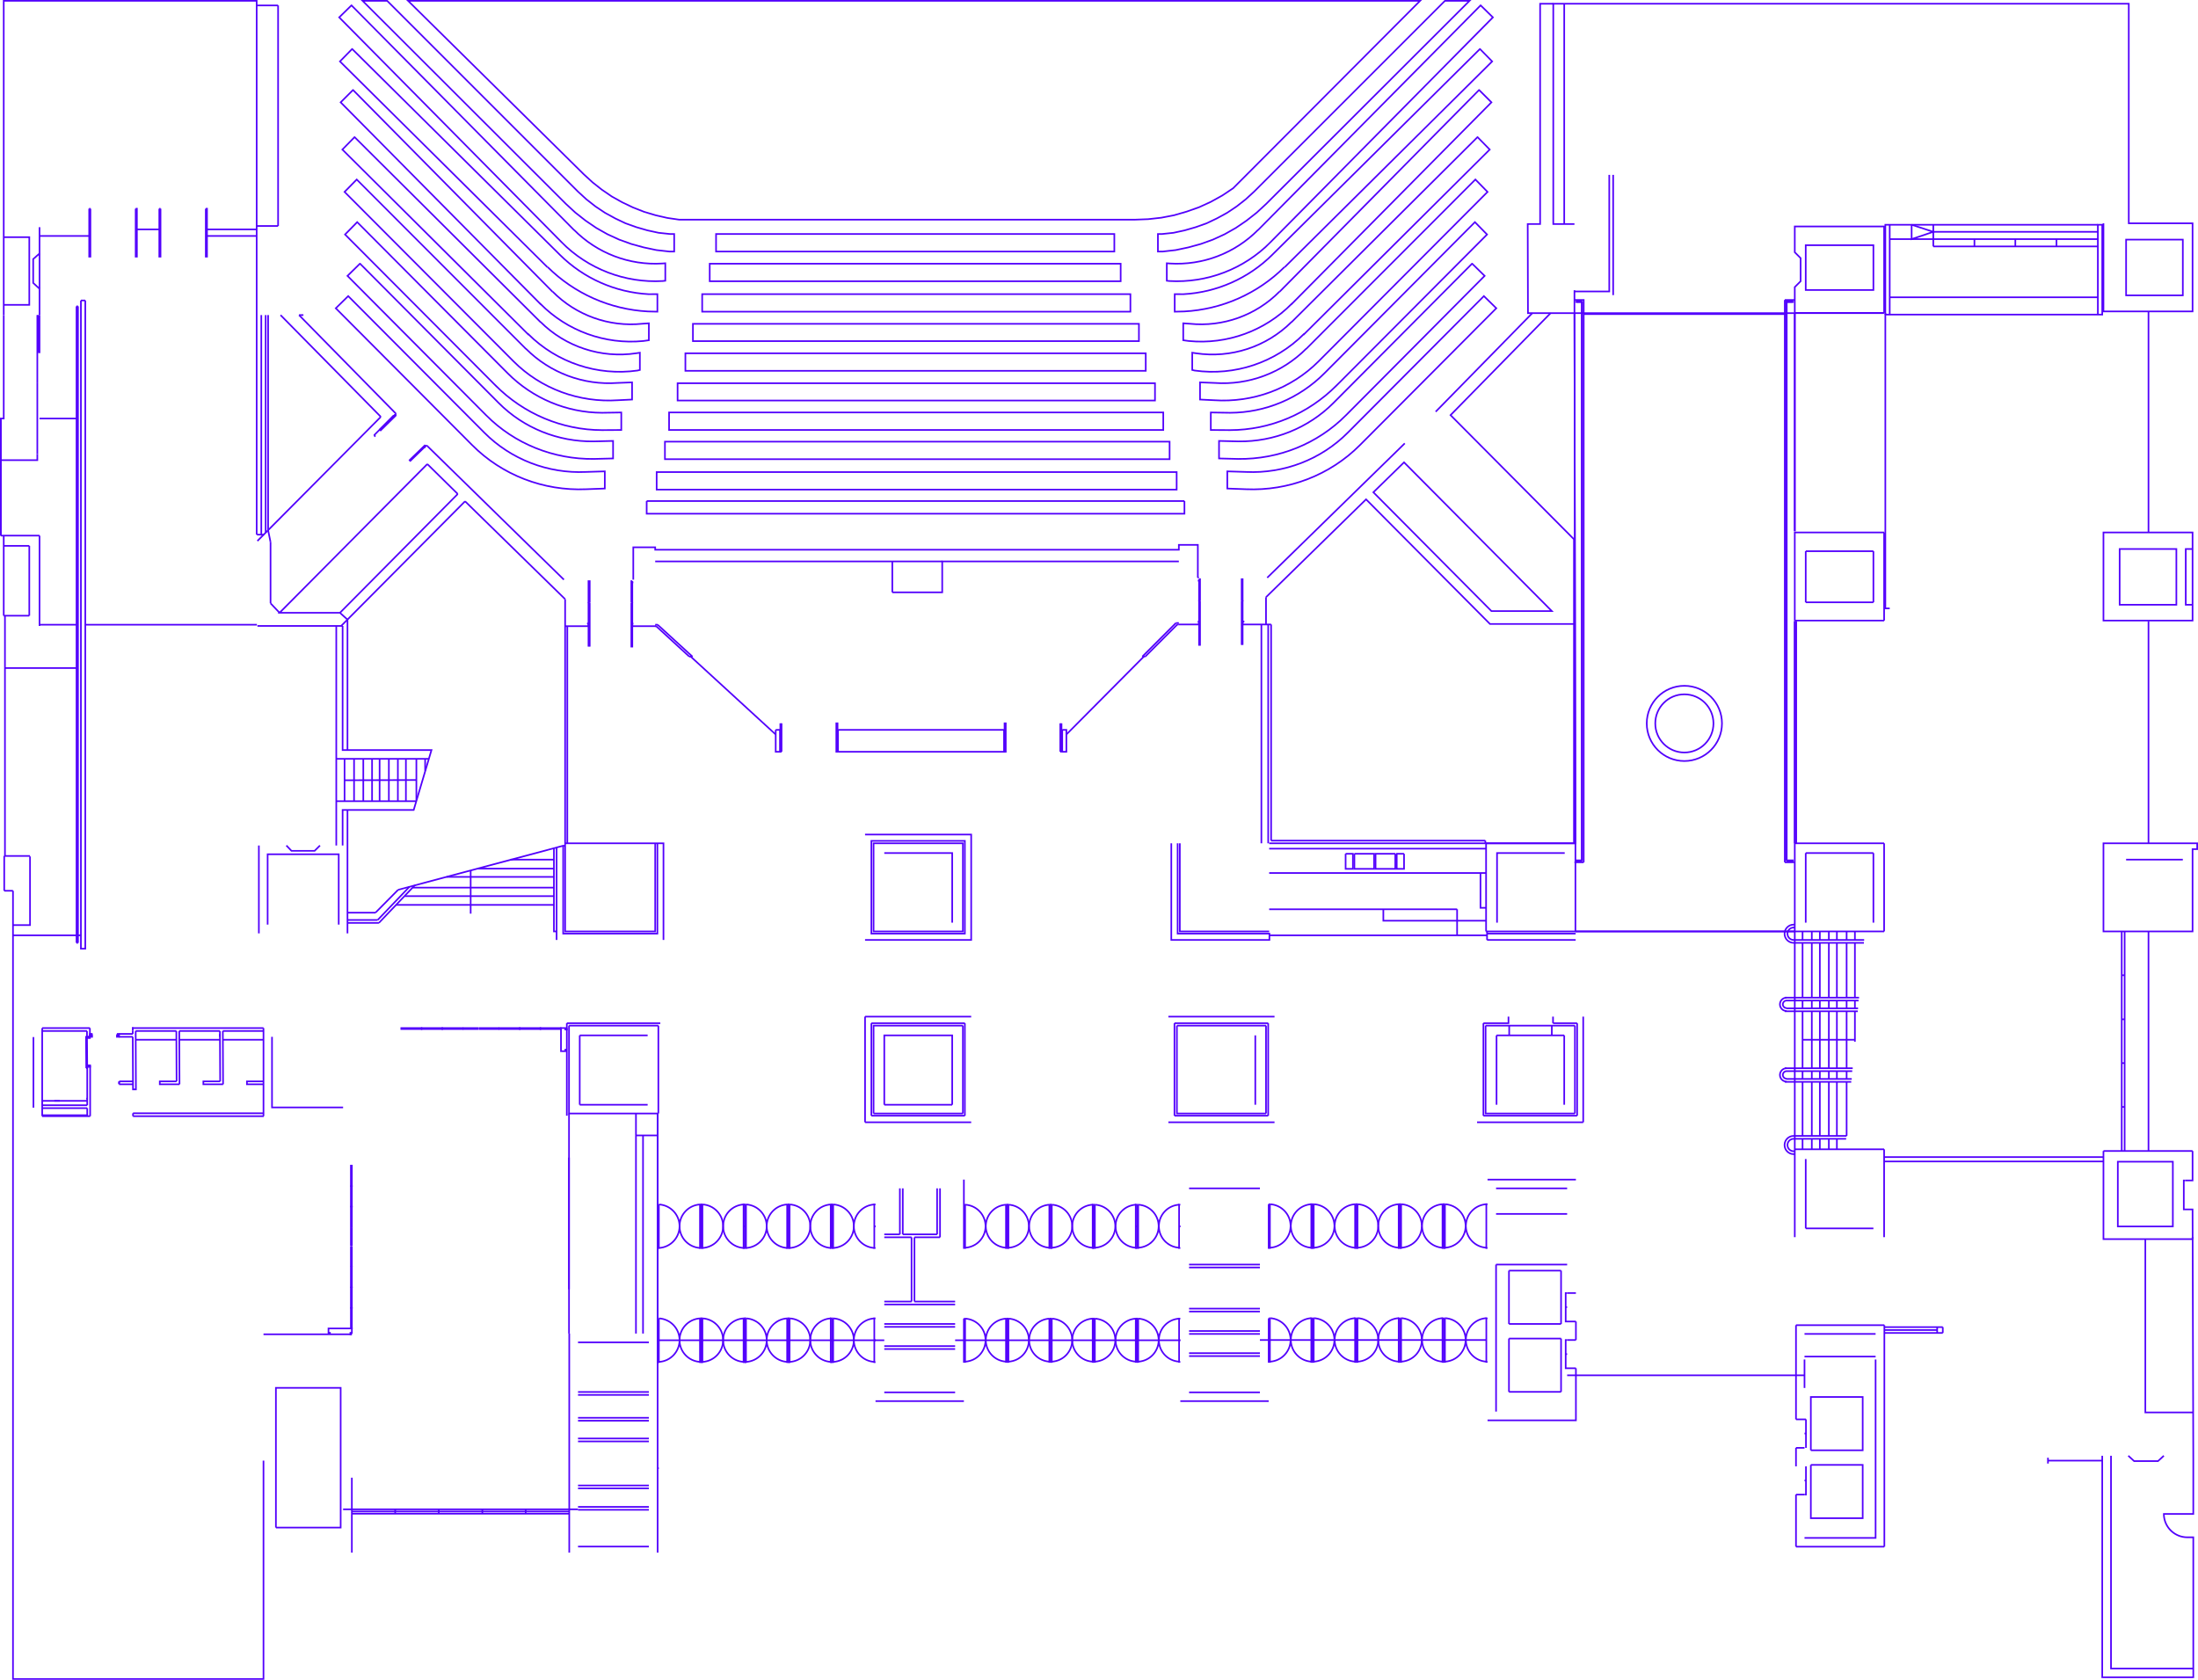 <?xml version="1.0" encoding="UTF-8"?>
<svg id="Layer_2" data-name="Layer 2" xmlns="http://www.w3.org/2000/svg" viewBox="0 0 12186.17 9313.96">
  <defs>
    <style>
      .cls-1 {
        fill: none;
        stroke: #5200fc;
        stroke-miterlimit: 10;
        stroke-width: 9px;
      }
    </style>
  </defs>
  <g id="edited-map">
    <path class="cls-1" d="M7041.14,7549.92c64.04-3.52,114.17-56.48,114.17-120.62"/>
    <path class="cls-1" d="M7156.66,7429.3c0,64.14,50.12,117.1,114.17,120.62"/>
    <path class="cls-1" d="M7270.83,7308.69c-64.04,3.52-114.17,56.48-114.17,120.62"/>
    <path class="cls-1" d="M7155.31,7429.3c0-64.14-50.12-117.1-114.17-120.62"/>
    <path class="cls-1" d="M7284.09,7549.92c64.04-3.52,114.17-56.48,114.17-120.62"/>
    <path class="cls-1" d="M7399.61,7429.3c0,64.14,50.12,117.1,114.17,120.62"/>
    <path class="cls-1" d="M7513.78,7308.69c-64.04,3.52-114.17,56.48-114.17,120.62"/>
    <path class="cls-1" d="M7398.26,7429.3c0-64.14-50.12-117.1-114.17-120.62"/>
    <path class="cls-1" d="M7527.04,7549.92c64.04-3.52,114.17-56.48,114.17-120.62"/>
    <path class="cls-1" d="M7641.21,7429.3c0,64.14,50.12,117.1,114.17,120.62"/>
    <path class="cls-1" d="M7755.38,7308.69c-64.04,3.52-114.17,56.48-114.17,120.62"/>
    <path class="cls-1" d="M7641.21,7429.3c0-64.14-50.12-117.1-114.17-120.62"/>
    <path class="cls-1" d="M7768.64,7549.92c64.04-3.52,114.17-56.48,114.17-120.62"/>
    <path class="cls-1" d="M7884.16,7429.3c0,64.14,50.12,117.1,114.17,120.62"/>
    <path class="cls-1" d="M7998.33,7308.69c-64.04,3.52-114.17,56.48-114.17,120.62"/>
    <path class="cls-1" d="M7882.81,7429.3c0-64.14-50.12-117.1-114.17-120.62"/>
    <path class="cls-1" d="M8011.59,7549.92c64.04-3.52,114.17-56.48,114.17-120.62"/>
    <path class="cls-1" d="M8127.11,7429.3c0,64.14,50.12,117.1,114.17,120.62"/>
    <path class="cls-1" d="M8241.28,7308.69c-64.04,3.52-114.17,56.48-114.17,120.62"/>
    <path class="cls-1" d="M8125.76,7429.3c0-64.14-50.12-117.1-114.17-120.62"/>
    <path class="cls-1" d="M5351.22,7549.92c63.33-3.48,112.89-55.85,112.89-119.27"/>
    <path class="cls-1" d="M5465.46,7430.65c0,63.42,49.57,115.79,112.89,119.27"/>
    <path class="cls-1" d="M5578.35,7311.38c-63.33,3.48-112.89,55.85-112.89,119.27"/>
    <path class="cls-1" d="M5464.11,7430.65c0-63.42-49.57-115.79-112.89-119.27"/>
    <path class="cls-1" d="M5591.47,7549.92c63.33-3.48,112.89-55.85,112.89-119.27"/>
    <path class="cls-1" d="M5705.71,7430.65c0,63.42,49.57,115.79,112.89,119.27"/>
    <path class="cls-1" d="M5818.6,7311.38c-63.33,3.48-112.89,55.85-112.89,119.27"/>
    <path class="cls-1" d="M5704.36,7430.65c0-63.42-49.56-115.79-112.89-119.27"/>
    <path class="cls-1" d="M5831.72,7549.92c63.33-3.48,112.89-55.85,112.89-119.27"/>
    <path class="cls-1" d="M5944.61,7430.65c0,63.42,49.57,115.79,112.89,119.27"/>
    <path class="cls-1" d="M6057.5,7311.38c-63.33,3.48-112.89,55.85-112.89,119.27"/>
    <path class="cls-1" d="M5944.61,7430.65c0-63.42-49.57-115.79-112.89-119.27"/>
    <path class="cls-1" d="M6070.62,7549.92c63.33-3.48,112.89-55.85,112.89-119.27"/>
    <path class="cls-1" d="M6184.86,7430.65c0,63.42,49.57,115.79,112.89,119.27"/>
    <path class="cls-1" d="M6297.75,7311.38c-63.33,3.48-112.89,55.85-112.89,119.27"/>
    <path class="cls-1" d="M6183.51,7430.65c0-63.42-49.57-115.79-112.89-119.27"/>
    <path class="cls-1" d="M6310.87,7549.92c63.33-3.48,112.89-55.85,112.89-119.27"/>
    <path class="cls-1" d="M6425.11,7430.65c0,63.42,49.57,115.79,112.89,119.27"/>
    <path class="cls-1" d="M6538,7311.38c-63.33,3.48-112.89,55.85-112.89,119.27"/>
    <path class="cls-1" d="M6423.76,7430.65c0-63.42-49.57-115.79-112.89-119.27"/>
    <path class="cls-1" d="M3653.35,7551.27c64.04-3.52,114.17-56.48,114.17-120.62"/>
    <path class="cls-1" d="M3767.52,7430.65c0,64.14,50.13,117.1,114.17,120.62"/>
    <path class="cls-1" d="M3881.68,7310.04c-64.04,3.52-114.17,56.48-114.17,120.62"/>
    <path class="cls-1" d="M3767.52,7430.65c0-64.14-50.13-117.1-114.17-120.62"/>
    <path class="cls-1" d="M3894.95,7551.27c64.04-3.52,114.17-56.48,114.17-120.62"/>
    <path class="cls-1" d="M4009.12,7430.65c0,64.14,50.13,117.1,114.17,120.62"/>
    <path class="cls-1" d="M4123.28,7310.04c-64.04,3.52-114.17,56.48-114.17,120.62"/>
    <path class="cls-1" d="M4009.12,7430.65c0-64.14-50.13-117.1-114.17-120.62"/>
    <path class="cls-1" d="M4136.55,7551.27c64.04-3.52,114.17-56.48,114.17-120.62"/>
    <path class="cls-1" d="M4250.72,7430.65c0,64.14,50.13,117.1,114.17,120.62"/>
    <path class="cls-1" d="M4364.88,7310.04c-64.04,3.52-114.17,56.48-114.17,120.62"/>
    <path class="cls-1" d="M4250.72,7430.65c0-64.14-50.13-117.1-114.17-120.62"/>
    <path class="cls-1" d="M4378.15,7551.27c64.04-3.52,114.17-56.48,114.17-120.62"/>
    <path class="cls-1" d="M4492.32,7430.65c0,64.14,50.13,117.1,114.17,120.62"/>
    <path class="cls-1" d="M4606.48,7310.04c-64.04,3.52-114.17,56.48-114.17,120.62"/>
    <path class="cls-1" d="M4492.32,7430.65c0-64.14-50.13-117.1-114.17-120.62"/>
    <path class="cls-1" d="M4619.75,7551.27c64.04-3.52,114.17-56.48,114.17-120.62"/>
    <path class="cls-1" d="M4733.92,7430.65c0,64.14,50.13,117.1,114.17,120.62"/>
    <path class="cls-1" d="M4848.08,7310.04c-64.04,3.52-114.17,56.48-114.17,120.62"/>
    <path class="cls-1" d="M4733.92,7430.65c0-64.14-50.13-117.1-114.17-120.62"/>
    <path class="cls-1" d="M7041.14,6918.25c64.04-3.52,114.17-56.48,114.17-120.62"/>
    <path class="cls-1" d="M7156.66,6797.64c0,64.14,50.12,117.1,114.17,120.62"/>
    <path class="cls-1" d="M7270.83,6677.02c-64.04,3.52-114.17,56.48-114.17,120.62"/>
    <path class="cls-1" d="M7155.31,6797.64c0-64.14-50.12-117.1-114.17-120.62"/>
    <path class="cls-1" d="M7284.09,6918.25c64.04-3.52,114.17-56.48,114.17-120.62"/>
    <path class="cls-1" d="M7399.61,6797.64c0,64.14,50.12,117.1,114.17,120.62"/>
    <path class="cls-1" d="M7513.78,6677.02c-64.04,3.52-114.17,56.48-114.17,120.62"/>
    <path class="cls-1" d="M7398.26,6797.64c0-64.14-50.12-117.1-114.17-120.62"/>
    <path class="cls-1" d="M7527.04,6918.25c64.04-3.52,114.17-56.48,114.17-120.62"/>
    <path class="cls-1" d="M7641.21,6797.64c0,64.14,50.12,117.1,114.17,120.62"/>
    <path class="cls-1" d="M7755.38,6677.02c-64.04,3.52-114.17,56.48-114.17,120.62"/>
    <path class="cls-1" d="M7641.21,6797.64c0-64.14-50.12-117.1-114.17-120.62"/>
    <path class="cls-1" d="M7768.64,6918.25c64.04-3.52,114.17-56.48,114.17-120.62"/>
    <path class="cls-1" d="M7884.16,6797.64c0,64.14,50.12,117.1,114.17,120.62"/>
    <path class="cls-1" d="M7998.33,6677.02c-64.04,3.52-114.17,56.48-114.17,120.62"/>
    <path class="cls-1" d="M7882.81,6797.64c0-64.14-50.12-117.1-114.17-120.62"/>
    <path class="cls-1" d="M8011.59,6918.25c64.04-3.52,114.17-56.48,114.17-120.62"/>
    <path class="cls-1" d="M8127.11,6797.64c0,64.14,50.12,117.1,114.17,120.62"/>
    <path class="cls-1" d="M8241.28,6677.02c-64.04,3.52-114.17,56.48-114.17,120.62"/>
    <path class="cls-1" d="M8125.76,6797.64c0-64.14-50.12-117.1-114.17-120.62"/>
    <path class="cls-1" d="M5351.22,6918.26c63.33-3.48,112.89-55.85,112.89-119.27"/>
    <path class="cls-1" d="M5465.46,6798.99c0,63.42,49.57,115.79,112.89,119.27"/>
    <path class="cls-1" d="M5578.35,6679.72c-63.33,3.48-112.89,55.85-112.89,119.27"/>
    <path class="cls-1" d="M5464.11,6798.99c0-63.42-49.57-115.79-112.89-119.27"/>
    <path class="cls-1" d="M5591.47,6918.26c63.33-3.48,112.89-55.85,112.89-119.27"/>
    <path class="cls-1" d="M5705.71,6798.99c0,63.42,49.57,115.79,112.89,119.27"/>
    <path class="cls-1" d="M5818.6,6679.72c-63.33,3.48-112.89,55.85-112.89,119.27"/>
    <path class="cls-1" d="M5704.36,6798.99c0-63.42-49.56-115.79-112.89-119.27"/>
    <path class="cls-1" d="M5831.72,6918.26c63.33-3.48,112.89-55.85,112.89-119.27"/>
    <path class="cls-1" d="M5944.61,6798.99c0,63.42,49.57,115.79,112.89,119.27"/>
    <path class="cls-1" d="M6057.5,6679.72c-63.33,3.48-112.89,55.85-112.89,119.27"/>
    <path class="cls-1" d="M5944.61,6798.99c0-63.42-49.57-115.79-112.89-119.27"/>
    <path class="cls-1" d="M6070.62,6918.26c63.33-3.48,112.89-55.85,112.89-119.27"/>
    <path class="cls-1" d="M6184.86,6798.99c0,63.42,49.57,115.79,112.89,119.27"/>
    <path class="cls-1" d="M6297.75,6679.72c-63.33,3.48-112.89,55.85-112.89,119.27"/>
    <path class="cls-1" d="M6183.51,6798.99c0-63.42-49.57-115.79-112.89-119.27"/>
    <path class="cls-1" d="M6310.87,6918.26c63.33-3.48,112.89-55.85,112.89-119.27"/>
    <path class="cls-1" d="M6425.11,6798.99c0,63.42,49.57,115.79,112.89,119.27"/>
    <path class="cls-1" d="M6538,6679.72c-63.33,3.48-112.89,55.85-112.89,119.27"/>
    <path class="cls-1" d="M6423.76,6798.99c0-63.42-49.57-115.79-112.89-119.27"/>
    <path class="cls-1" d="M3653.35,6919.6c64.04-3.52,114.17-56.48,114.17-120.62"/>
    <path class="cls-1" d="M3767.52,6798.99c0,64.14,50.13,117.1,114.17,120.62"/>
    <path class="cls-1" d="M3881.68,6678.37c-64.04,3.52-114.17,56.48-114.17,120.62"/>
    <path class="cls-1" d="M3767.52,6798.99c0-64.14-50.13-117.1-114.17-120.62"/>
    <path class="cls-1" d="M3894.95,6919.6c64.04-3.52,114.17-56.48,114.17-120.62"/>
    <path class="cls-1" d="M4009.12,6798.99c0,64.14,50.13,117.1,114.17,120.62"/>
    <path class="cls-1" d="M4123.28,6678.37c-64.04,3.52-114.17,56.48-114.17,120.62"/>
    <path class="cls-1" d="M4009.12,6798.99c0-64.14-50.13-117.1-114.17-120.62"/>
    <path class="cls-1" d="M4136.55,6919.6c64.04-3.52,114.17-56.48,114.17-120.62"/>
    <path class="cls-1" d="M4250.72,6798.99c0,64.14,50.13,117.1,114.17,120.62"/>
    <path class="cls-1" d="M4364.88,6678.37c-64.04,3.52-114.17,56.48-114.17,120.62"/>
    <path class="cls-1" d="M4250.72,6798.99c0-64.14-50.13-117.1-114.17-120.62"/>
    <path class="cls-1" d="M4378.15,6919.6c64.04-3.52,114.17-56.48,114.17-120.62"/>
    <path class="cls-1" d="M4492.32,6798.99c0,64.14,50.13,117.1,114.17,120.62"/>
    <path class="cls-1" d="M4606.48,6678.37c-64.04,3.52-114.17,56.48-114.17,120.62"/>
    <path class="cls-1" d="M4492.32,6798.99c0-64.14-50.13-117.1-114.17-120.62"/>
    <path class="cls-1" d="M4619.75,6919.6c64.04-3.52,114.17-56.48,114.17-120.62"/>
    <path class="cls-1" d="M4733.92,6798.99c0,64.14,50.13,117.1,114.17,120.62"/>
    <path class="cls-1" d="M4848.08,6678.37c-64.04,3.52-114.17,56.48-114.17,120.62"/>
    <path class="cls-1" d="M4733.92,6798.99c0-64.14-50.13-117.1-114.17-120.62"/>
    <line class="cls-1" x1="7047.33" y1="3462.48" x2="7047.33" y2="4661.03"/>
    <polyline class="cls-1" points="8235.09 4675.88 8734.48 4675.88 8729.08 1736.19"/>
    <line class="cls-1" x1="9950.58" y1="1736.19" x2="9950.58" y2="2945.54"/>
    <line class="cls-1" x1="11911.72" y1="4675.88" x2="11911.72" y2="3443.58"/>
    <polyline class="cls-1" points="10476.97 3373.4 10452.68 3373.4 10452.68 1736.19"/>
    <line class="cls-1" x1="10444.58" y1="1736.19" x2="9950.58" y2="1736.19"/>
    <polyline class="cls-1" points="9950.58 1736.19 8471.29 1736.19 8469.94 1242.19 8538.77 1242.19 8538.77 20.7 8611.66 20.7"/>
    <polyline class="cls-1" points="10398.69 7537.96 10398.69 8527.3 10004.57 8527.3"/>
    <line class="cls-1" x1="10004.57" y1="7625.69" x2="8688.59" y2="7625.69"/>
    <line class="cls-1" x1="8241.28" y1="7429.98" x2="6985.25" y2="7429.98"/>
    <line class="cls-1" x1="6543.89" y1="7431.33" x2="5295.4" y2="7431.33"/>
    <line class="cls-1" x1="4902.63" y1="7431.33" x2="3646.04" y2="7431.33"/>
    <line class="cls-1" x1="3597.45" y1="8575.22" x2="3204.68" y2="8575.22"/>
    <line class="cls-1" x1="3204.68" y1="8368.71" x2="1902.21" y2="8368.71"/>
    <polyline class="cls-1" points="71.99 4939.07 71.99 8137.91 71.99 9309.46 1460.85 9309.46 1460.85 8098.77"/>
    <line class="cls-1" x1="23.4" y1="4939.07" x2="23.4" y2="4746.06"/>
    <line class="cls-1" x1="27.45" y1="4746.06" x2="27.45" y2="3413.89"/>
    <line class="cls-1" x1="20.7" y1="3413.89" x2="20.7" y2="2969.83"/>
    <polyline class="cls-1" points="4.5 2969.83 4.5 2320.62 20.7 2320.62 20.7 2119.51 20.7 1746.99"/>
    <line class="cls-1" x1="1499.99" y1="3345.05" x2="1549.93" y2="3397.69"/>
    <polyline class="cls-1" points="1884.66 3397.69 1926.5 3435.49 1926.5 4158.94"/>
    <line class="cls-1" x1="1926.5" y1="5060.55" x2="2081.72" y2="5060.55"/>
    <polyline class="cls-1" points="2207.24 4933.67 3122.35 4689.37 3133.15 4689.37"/>
    <line class="cls-1" x1="1499.99" y1="3006.28" x2="1486.49" y2="2940.14"/>
    <line class="cls-1" x1="2111.41" y1="2311.17" x2="1555.33" y2="1746.99"/>
    <path class="cls-1" d="M11655.28,8071.77v1228.24h504.79v-776.09h-33.07c-69.47,0-126.72-54.53-130.09-123.92v-5.65h163.16v-306.39l-4.05-1382.11h-48.59v-160.62h8.1"/>
    <polyline class="cls-1" points="11703.86 8071.77 11703.86 8303.92 11703.86 8360.61 11703.86 9251.43 12160.07 9251.43"/>
    <line class="cls-1" x1="1657.91" y1="1746.99" x2="2193.74" y2="2292.27"/>
    <line class="cls-1" x1="2111.41" y1="2311.17" x2="1427.1" y2="2999.53"/>
    <line class="cls-1" x1="1499.99" y1="3006.28" x2="1499.99" y2="3345.05"/>
    <line class="cls-1" x1="1427.1" y1="3470.58" x2="1899.51" y2="3470.58"/>
    <polyline class="cls-1" points="2369.21 2573.02 1549.93 3397.69 1884.66 3397.69 2537.92 2739.03"/>
    <line class="cls-1" x1="2578.41" y1="2779.52" x2="1891.41" y2="3470.58"/>
    <line class="cls-1" x1="2369.21" y1="2573.02" x2="2537.92" y2="2739.03"/>
    <line class="cls-1" x1="2367.86" y1="2471.79" x2="3126.4" y2="3214.13"/>
    <line class="cls-1" x1="2578.41" y1="2779.52" x2="3133.15" y2="3322.11"/>
    <line class="cls-1" x1="3133.15" y1="3471.93" x2="3262.72" y2="3471.93"/>
    <line class="cls-1" x1="3254.62" y1="3457.08" x2="3262.72" y2="3457.08"/>
    <line class="cls-1" x1="3505.67" y1="3457.08" x2="3511.07" y2="3457.08"/>
    <line class="cls-1" x1="3505.67" y1="3471.93" x2="3637.94" y2="3471.93"/>
    <line class="cls-1" x1="3505.67" y1="3228.98" x2="3511.07" y2="3228.98"/>
    <line class="cls-1" x1="1682.2" y1="1746.99" x2="1657.91" y2="1746.99"/>
    <line class="cls-1" x1="1541.83" y1="30.14" x2="1541.83" y2="1252.99"/>
    <line class="cls-1" x1="1541.83" y1="1252.99" x2="1423.05" y2="1252.99"/>
    <line class="cls-1" x1="1541.83" y1="30.14" x2="1423.05" y2="30.14"/>
    <line class="cls-1" x1="2182.95" y1="2303.07" x2="2184.3" y2="2305.77"/>
    <line class="cls-1" x1="2193.74" y1="2292.27" x2="2196.44" y2="2294.97"/>
    <line class="cls-1" x1="2182.95" y1="2303.07" x2="2073.62" y2="2413.75"/>
    <line class="cls-1" x1="2365.16" y1="2469.09" x2="2367.86" y2="2471.79"/>
    <line class="cls-1" x1="2353.01" y1="2479.88" x2="2357.06" y2="2482.58"/>
    <line class="cls-1" x1="7788.33" y1="2458.29" x2="7025.74" y2="3203.33"/>
    <line class="cls-1" x1="8495.58" y1="1736.19" x2="7959.74" y2="2282.83"/>
    <polyline class="cls-1" points="8596.81 1736.19 8042.08 2301.72 8726.38 2990.08 8726.38 3459.78 8260.73 3459.78 7573.72 2768.72 7018.99 3311.31"/>
    <line class="cls-1" x1="8729.08" y1="1609.32" x2="8729.08" y2="1736.19"/>
    <polygon class="cls-1" points="8268.83 3388.25 7614.22 2729.58 7784.28 2563.57 8603.56 3388.25 8268.83 3388.25"/>
    <line class="cls-1" x1="8672.4" y1="20.7" x2="8672.4" y2="1242.19"/>
    <line class="cls-1" x1="7047.33" y1="3462.48" x2="6889.42" y2="3462.48"/>
    <line class="cls-1" x1="6898.86" y1="3446.28" x2="6889.42" y2="3446.28"/>
    <line class="cls-1" x1="7018.99" y1="3311.31" x2="7018.99" y2="3462.48"/>
    <line class="cls-1" x1="6646.47" y1="3462.48" x2="6535.79" y2="3462.48"/>
    <line class="cls-1" x1="6646.47" y1="3446.28" x2="6641.07" y2="3446.28"/>
    <line class="cls-1" x1="6646.47" y1="3219.53" x2="6641.07" y2="3219.53"/>
    <line class="cls-1" x1="6646.47" y1="3203.33" x2="6641.07" y2="3203.33"/>
    <line class="cls-1" x1="3632.54" y1="3112.9" x2="4947.17" y2="3112.9"/>
    <line class="cls-1" x1="10447.28" y1="8575.89" x2="10447.28" y2="7347.65"/>
    <line class="cls-1" x1="9957.33" y1="8575.89" x2="9957.33" y2="8287.05"/>
    <line class="cls-1" x1="10004.57" y1="7396.24" x2="10398.69" y2="7396.24"/>
    <line class="cls-1" x1="10447.28" y1="8575.89" x2="9957.33" y2="8575.89"/>
    <line class="cls-1" x1="10004.57" y1="7521.76" x2="10398.69" y2="7521.76"/>
    <line class="cls-1" x1="9957.33" y1="7869.99" x2="10012.67" y2="7869.99"/>
    <line class="cls-1" x1="9957.33" y1="8027.9" x2="10004.57" y2="8027.9"/>
    <line class="cls-1" x1="9957.33" y1="8287.05" x2="10004.57" y2="8287.05"/>
    <polyline class="cls-1" points="10039.66 8122.39 10039.66 8417.97 10327.15 8417.97 10327.15 8122.39 10039.66 8122.39"/>
    <polyline class="cls-1" points="10039.66 8041.4 10327.15 8041.4 10327.15 7745.81 10039.66 7745.81 10039.66 8041.4"/>
    <line class="cls-1" x1="9957.33" y1="7869.99" x2="9957.33" y2="7347.65"/>
    <line class="cls-1" x1="9957.33" y1="8130.48" x2="9957.33" y2="8027.9"/>
    <line class="cls-1" x1="10004.57" y1="7695.87" x2="10004.57" y2="7537.96"/>
    <line class="cls-1" x1="10447.28" y1="7390.84" x2="10771.21" y2="7390.84"/>
    <line class="cls-1" x1="10447.28" y1="7358.44" x2="10771.21" y2="7358.44"/>
    <line class="cls-1" x1="3585.3" y1="2778.17" x2="6566.83" y2="2778.17"/>
    <polygon class="cls-1" points="6836.78 1043.78 6776.04 1084.28 6712.6 1119.37 6647.82 1149.06 6578.98 1173.36 6508.8 1193.6 6438.61 1207.1 6365.73 1215.2 6294.19 1217.9 3764.82 1217.9 3700.03 1208.45 3635.24 1193.6 3571.81 1174.71 3509.72 1150.41 3450.33 1122.07 3392.29 1089.67 3336.96 1051.88 3285.67 1011.39 3237.08 966.85 2262.58 4.5 7873.36 4.5 6836.78 1043.78"/>
    <path class="cls-1" d="M2617.56,2467.74l-755.84-758.54,68.84-67.49,754.49,757.19c147.94,148.54,352.66,227.38,562.09,217.89l106.02-3.24v95.18l-103.94,3.89c-235.63,10.04-465.22-77.78-631.66-244.89Z"/>
    <path class="cls-1" d="M2695.84,2303.07l-769.34-773.39,68.84-67.49h1.07l768.27,772.04c139.08,139.62,329.51,215.62,526.57,213.2l107.8-2.6v97.16l-106.68,2.61c-223.28,2.72-438.93-83.34-596.52-241.54Z"/>
    <path class="cls-1" d="M2747.13,2137.06l-834.13-836.83,67.3-68.65,834.31,837.99c138.66,139.14,326.85,218.59,523.28,219.13l106.67-1.65v97.18l-106.86.65c-222.2-.6-433.73-90.44-590.58-247.83Z"/>
    <path class="cls-1" d="M2915.84,1934.6l-938.11-939.35-67.43,68.78,936.71,939.4c152.43,152.81,364.36,230.07,579.72,215.63l77.59-3.73v-95.23l-80.89,3.12c-188.76,13.56-374.08-55.66-507.73-189.64"/>
    <path class="cls-1" d="M3062.96,1617.41L1957.54,499.22h-.72l-68.12,68.12,1106.77,1117.57.37-.53c149.34,151.01,358.69,226.84,570.1,206.49l31.5-4.36v-93.97l-36.25,2.5c-184.15,19.08-367.03-46.4-497.21-178.04"/>
    <path class="cls-1" d="M3183.09,1275.94L1948.67,29.61h-.05l-68.01,66.67,1233.64,1247.14-1.08-.69c147.52,149,351.93,227.46,561.26,215.45l14.13-1.6v-96.85l-17.03,1.27c-182.38,11.24-360.74-56.79-489.3-186.64"/>
    <polyline class="cls-1" points="6566.83 2778.17 6566.83 2848.36 3585.3 2848.36 3585.3 2778.17"/>
    <line class="cls-1" x1="8737.18" y1="7429.98" x2="8737.18" y2="7327.4"/>
    <line class="cls-1" x1="8294.47" y1="7826.8" x2="8294.47" y2="7011.57"/>
    <line class="cls-1" x1="8366.01" y1="7421.88" x2="8654.85" y2="7421.88"/>
    <line class="cls-1" x1="8654.85" y1="7717.47" x2="8366.01" y2="7717.47"/>
    <polyline class="cls-1" points="8247.23 7875.39 8737.18 7875.39 8737.18 7586.55"/>
    <line class="cls-1" x1="8654.85" y1="7421.88" x2="8654.85" y2="7717.47"/>
    <line class="cls-1" x1="8737.18" y1="7429.98" x2="8688.59" y2="7429.98"/>
    <line class="cls-1" x1="8366.01" y1="7717.47" x2="8366.01" y2="7421.88"/>
    <line class="cls-1" x1="10447.28" y1="7347.65" x2="9957.33" y2="7347.65"/>
    <line class="cls-1" x1="8737.18" y1="6540.51" x2="8247.23" y2="6540.51"/>
    <line class="cls-1" x1="8688.59" y1="6589.1" x2="8294.47" y2="6589.1"/>
    <line class="cls-1" x1="8366.01" y1="7045.31" x2="8654.85" y2="7045.31"/>
    <line class="cls-1" x1="8654.85" y1="7340.9" x2="8366.01" y2="7340.9"/>
    <line class="cls-1" x1="8688.59" y1="7011.57" x2="8294.47" y2="7011.57"/>
    <line class="cls-1" x1="8688.59" y1="6730.82" x2="8294.47" y2="6730.82"/>
    <line class="cls-1" x1="8654.85" y1="7045.31" x2="8654.85" y2="7340.9"/>
    <line class="cls-1" x1="8737.18" y1="7169.48" x2="8688.59" y2="7169.48"/>
    <line class="cls-1" x1="8366.01" y1="7340.9" x2="8366.01" y2="7045.31"/>
    <line class="cls-1" x1="6985.25" y1="6589.1" x2="6592.48" y2="6589.1"/>
    <line class="cls-1" x1="6543.89" y1="7768.76" x2="7033.84" y2="7768.76"/>
    <line class="cls-1" x1="6592.48" y1="7720.17" x2="6985.25" y2="7720.17"/>
    <line class="cls-1" x1="4854.04" y1="7768.76" x2="5343.99" y2="7768.76"/>
    <line class="cls-1" x1="4902.63" y1="7720.17" x2="5295.4" y2="7720.17"/>
    <line class="cls-1" x1="6985.25" y1="7255.87" x2="6592.48" y2="7255.87"/>
    <line class="cls-1" x1="6985.25" y1="7272.06" x2="6592.48" y2="7272.06"/>
    <line class="cls-1" x1="6985.25" y1="7011.57" x2="6592.48" y2="7011.57"/>
    <line class="cls-1" x1="6985.25" y1="7027.76" x2="6592.48" y2="7027.76"/>
    <line class="cls-1" x1="6985.25" y1="7396.24" x2="6592.48" y2="7396.24"/>
    <line class="cls-1" x1="6985.25" y1="7380.04" x2="6592.48" y2="7380.04"/>
    <line class="cls-1" x1="6985.25" y1="7519.06" x2="6592.48" y2="7519.06"/>
    <line class="cls-1" x1="6985.25" y1="7502.86" x2="6592.48" y2="7502.86"/>
    <line class="cls-1" x1="5295.4" y1="7463.72" x2="4902.63" y2="7463.72"/>
    <line class="cls-1" x1="5295.4" y1="7232.92" x2="4902.63" y2="7232.92"/>
    <line class="cls-1" x1="5295.4" y1="7340.9" x2="4902.63" y2="7340.9"/>
    <line class="cls-1" x1="5295.4" y1="7357.09" x2="4902.63" y2="7357.09"/>
    <line class="cls-1" x1="5295.4" y1="7479.92" x2="4902.63" y2="7479.92"/>
    <line class="cls-1" x1="5295.4" y1="7216.72" x2="5070" y2="7216.72"/>
    <line class="cls-1" x1="5195.52" y1="6844.2" x2="5005.21" y2="6844.2"/>
    <line class="cls-1" x1="5211.72" y1="6860.4" x2="5070" y2="6860.4"/>
    <line class="cls-1" x1="5053.8" y1="6860.4" x2="5053.8" y2="7216.72"/>
    <line class="cls-1" x1="5070" y1="6860.4" x2="5070" y2="7216.72"/>
    <line class="cls-1" x1="5195.52" y1="6589.1" x2="5195.52" y2="6844.2"/>
    <line class="cls-1" x1="5211.72" y1="6589.1" x2="5211.72" y2="6860.4"/>
    <line class="cls-1" x1="4989.01" y1="6589.1" x2="4989.01" y2="6844.2"/>
    <line class="cls-1" x1="5005.21" y1="6589.1" x2="5005.21" y2="6844.2"/>
    <line class="cls-1" x1="4989.01" y1="6844.2" x2="4902.63" y2="6844.2"/>
    <line class="cls-1" x1="5053.8" y1="6860.4" x2="4902.63" y2="6860.4"/>
    <line class="cls-1" x1="5053.8" y1="7216.72" x2="4902.63" y2="7216.72"/>
    <line class="cls-1" x1="3646.04" y1="8608.96" x2="3646.04" y2="6174.07"/>
    <line class="cls-1" x1="3597.45" y1="7877.41" x2="3204.68" y2="7877.41"/>
    <line class="cls-1" x1="3597.45" y1="7975.94" x2="3204.68" y2="7975.94"/>
    <line class="cls-1" x1="3597.45" y1="7992.14" x2="3204.68" y2="7992.14"/>
    <line class="cls-1" x1="3597.45" y1="8236.44" x2="3204.68" y2="8236.44"/>
    <line class="cls-1" x1="3597.45" y1="8252.63" x2="3204.68" y2="8252.63"/>
    <line class="cls-1" x1="3597.45" y1="7861.21" x2="3204.68" y2="7861.21"/>
    <line class="cls-1" x1="3597.45" y1="7718.14" x2="3204.68" y2="7718.14"/>
    <line class="cls-1" x1="3597.45" y1="7734.34" x2="3204.68" y2="7734.34"/>
    <line class="cls-1" x1="3597.45" y1="7442.8" x2="3204.68" y2="7442.8"/>
    <line class="cls-1" x1="3597.45" y1="8371.41" x2="3204.68" y2="8371.41"/>
    <line class="cls-1" x1="3597.45" y1="8355.21" x2="3204.68" y2="8355.21"/>
    <line class="cls-1" x1="4947.17" y1="3112.9" x2="4947.17" y2="3284.32"/>
    <polyline class="cls-1" points="6535.79 3112.9 5223.86 3112.9 5223.86 3284.32 4947.17 3284.32"/>
    <line class="cls-1" x1="4947.17" y1="3112.9" x2="5223.86" y2="3112.9"/>
    <polyline class="cls-1" points="6641.07 3203.33 6641.07 3021.12 6535.79 3021.12 6535.79 3048.12 3632.54 3048.12 3632.54 3034.62 3511.07 3034.62 3511.07 3214.13"/>
    <rect class="cls-1" x="3640.64" y="2617.56" width="2883" height="97.18"/>
    <rect class="cls-1" x="3686.53" y="2448.84" width="2797.97" height="97.18"/>
    <rect class="cls-1" x="3709.48" y="2286.87" width="2739.93" height="97.18"/>
    <rect class="cls-1" x="3756.72" y="2124.91" width="2646.8" height="95.83"/>
    <rect class="cls-1" x="3799.91" y="1958.89" width="2552.32" height="97.18"/>
    <rect class="cls-1" x="3969.97" y="1297.53" width="2208.14" height="97.18"/>
    <rect class="cls-1" x="3934.88" y="1462.2" width="2278.33" height="97.18"/>
    <rect class="cls-1" x="3893.04" y="1630.91" width="2374.16" height="97.18"/>
    <rect class="cls-1" x="3841.75" y="1795.58" width="2472.69" height="95.83"/>
    <line class="cls-1" x1="1950.79" y1="7398.26" x2="1460.85" y2="7398.26"/>
    <polyline class="cls-1" points="1529.68 8469.94 1888.71 8469.94 1888.71 7695.2 1529.68 7695.2 1529.68 8469.94"/>
    <line class="cls-1" x1="1950.79" y1="8608.96" x2="1950.79" y2="8193.25"/>
    <line class="cls-1" x1="3156.09" y1="8608.96" x2="3156.09" y2="7394.21"/>
    <polyline class="cls-1" points="1902.21 6140.32 1508.09 6140.32 1508.09 5748.9"/>
    <line class="cls-1" x1="185.36" y1="6141.67" x2="185.36" y2="5750.25"/>
    <line class="cls-1" x1="1460.85" y1="6188.91" x2="1460.85" y2="5700.31"/>
    <line class="cls-1" x1="1926.5" y1="5175.27" x2="1926.5" y2="4490.97"/>
    <polyline class="cls-1" points="7036.54 5164.48 6541.19 5164.48 6541.19 4675.88"/>
    <polyline class="cls-1" points="6529.04 4675.88 6529.04 5176.62 7037.89 5176.62 7037.89 5211.72 6493.95 5211.72 6493.95 4675.88"/>
    <line class="cls-1" x1="7031.14" y1="3462.48" x2="7031.14" y2="4675.88"/>
    <line class="cls-1" x1="7047.33" y1="4661.03" x2="8235.09" y2="4661.03"/>
    <line class="cls-1" x1="6993.35" y1="3462.48" x2="6993.35" y2="4675.88"/>
    <line class="cls-1" x1="7036.54" y1="4705.57" x2="8239.14" y2="4705.57"/>
    <line class="cls-1" x1="7036.54" y1="4675.88" x2="8235.09" y2="4675.88"/>
    <polyline class="cls-1" points="3678.44 5211.72 3678.44 4675.88 3133.15 4675.88"/>
    <polyline class="cls-1" points="3632.54 4675.88 3632.54 5164.48 3133.15 5164.48 3133.15 3322.11"/>
    <polyline class="cls-1" points="4902.63 4729.87 5279.2 4729.87 5279.2 5115.89"/>
    <rect class="cls-1" x="4843.24" y="4675.88" width="495.35" height="488.6"/>
    <rect class="cls-1" x="4831.1" y="4662.38" width="518.29" height="514.24"/>
    <polyline class="cls-1" points="4796 4627.29 5384.48 4627.29 5384.48 5211.72 4796 5211.72"/>
    <line class="cls-1" x1="8244.53" y1="5176.62" x2="8735.83" y2="5176.62"/>
    <line class="cls-1" x1="8735.83" y1="5211.72" x2="8244.53" y2="5211.72"/>
    <line class="cls-1" x1="10445.93" y1="5164.48" x2="8239.14" y2="5164.48"/>
    <polyline class="cls-1" points="8239.14 5164.48 8239.14 4675.88 8734.48 4675.88"/>
    <line class="cls-1" x1="8244.53" y1="5211.72" x2="8244.53" y2="5164.48"/>
    <polyline class="cls-1" points="8299.87 5115.89 8299.87 4729.87 8675.1 4729.87"/>
    <line class="cls-1" x1="8734.48" y1="4675.88" x2="8734.48" y2="5164.48"/>
    <line class="cls-1" x1="8235.09" y1="4661.03" x2="8235.09" y2="4675.88"/>
    <line class="cls-1" x1="10011.32" y1="5115.89" x2="10011.32" y2="4729.87"/>
    <line class="cls-1" x1="10445.93" y1="4675.88" x2="10445.93" y2="5164.48"/>
    <line class="cls-1" x1="10386.54" y1="4729.87" x2="10386.54" y2="5115.89"/>
    <line class="cls-1" x1="9950.58" y1="4675.88" x2="10445.93" y2="4675.88"/>
    <line class="cls-1" x1="10011.32" y1="4729.87" x2="10386.54" y2="4729.87"/>
    <line class="cls-1" x1="10445.93" y1="3440.89" x2="9950.58" y2="3440.89"/>
    <line class="cls-1" x1="10386.54" y1="3339.66" x2="10011.32" y2="3339.66"/>
    <line class="cls-1" x1="10011.32" y1="3056.21" x2="10386.54" y2="3056.21"/>
    <polyline class="cls-1" points="9950.58 3440.89 9950.58 2952.29 10445.93 2952.29"/>
    <line class="cls-1" x1="10011.32" y1="3339.66" x2="10011.32" y2="3056.21"/>
    <line class="cls-1" x1="10445.93" y1="2952.29" x2="10445.93" y2="3440.89"/>
    <line class="cls-1" x1="10386.54" y1="3056.21" x2="10386.54" y2="3339.66"/>
    <line class="cls-1" x1="10445.93" y1="1734.84" x2="9950.58" y2="1734.84"/>
    <rect class="cls-1" x="10011.32" y="1359.62" width="375.22" height="248.35"/>
    <line class="cls-1" x1="10386.54" y1="6811.13" x2="10011.32" y2="6811.13"/>
    <line class="cls-1" x1="9950.58" y1="6372.47" x2="10445.93" y2="6372.47"/>
    <line class="cls-1" x1="9950.58" y1="6859.72" x2="9950.58" y2="3443.58"/>
    <line class="cls-1" x1="10011.32" y1="6811.13" x2="10011.32" y2="6426.46"/>
    <line class="cls-1" x1="10445.93" y1="6372.47" x2="10445.93" y2="6859.72"/>
    <polyline class="cls-1" points="12156.02 6870.52 11662.02 6870.52 11662.02 6381.92"/>
    <line class="cls-1" x1="11787.55" y1="4766.31" x2="12102.03" y2="4766.31"/>
    <rect class="cls-1" x="11741.66" y="6441.31" width="305.04" height="359.03"/>
    <polyline class="cls-1" points="12115.53 6545.24 12156.02 6545.24 12156.02 6381.92"/>
    <rect class="cls-1" x="11662.02" y="2952.29" width="494" height="488.6"/>
    <polyline class="cls-1" points="11662.02 1238.14 11662.02 1726.74 12156.02 1726.74 12156.02 1238.14 11802.39 1238.14 11802.39 20.7 11777.4 20.7 8729.08 20.7 8611.66 20.7 8611.66 1242.19 8729.08 1242.19"/>
    <line class="cls-1" x1="4796" y1="5636.88" x2="5384.48" y2="5636.88"/>
    <line class="cls-1" x1="5349.39" y1="5673.32" x2="4831.1" y2="5673.32"/>
    <line class="cls-1" x1="4831.1" y1="6186.21" x2="5349.39" y2="6186.21"/>
    <line class="cls-1" x1="5384.48" y1="6222.66" x2="4796" y2="6222.66"/>
    <line class="cls-1" x1="5338.59" y1="6174.07" x2="4843.24" y2="6174.07"/>
    <polyline class="cls-1" points="4843.24 6174.07 4843.24 5686.82 5338.59 5686.82"/>
    <line class="cls-1" x1="4831.1" y1="6186.21" x2="4831.1" y2="5673.32"/>
    <line class="cls-1" x1="4796" y1="6222.66" x2="4796" y2="5636.88"/>
    <line class="cls-1" x1="5279.2" y1="6125.48" x2="4902.63" y2="6125.48"/>
    <polyline class="cls-1" points="4902.63 6125.48 4902.63 5740.81 5279.2 5740.81 5279.2 6125.48"/>
    <line class="cls-1" x1="5349.39" y1="6186.21" x2="5349.39" y2="5673.32"/>
    <line class="cls-1" x1="5338.59" y1="5686.82" x2="5338.59" y2="6174.07"/>
    <line class="cls-1" x1="3650.09" y1="5686.82" x2="3650.09" y2="6174.07"/>
    <line class="cls-1" x1="3214.13" y1="6125.48" x2="3214.13" y2="5740.81"/>
    <line class="cls-1" x1="3142.6" y1="6186.21" x2="3142.6" y2="5673.32"/>
    <polyline class="cls-1" points="3650.09 6174.07 3154.74 6174.07 3154.74 5686.82"/>
    <line class="cls-1" x1="3590.7" y1="6125.48" x2="3214.13" y2="6125.48"/>
    <line class="cls-1" x1="3154.74" y1="5686.82" x2="3650.09" y2="5686.82"/>
    <line class="cls-1" x1="3660.89" y1="5673.32" x2="3142.6" y2="5673.32"/>
    <line class="cls-1" x1="3214.13" y1="5740.81" x2="3590.7" y2="5740.81"/>
    <line class="cls-1" x1="7018.99" y1="5686.82" x2="7018.99" y2="6174.07"/>
    <line class="cls-1" x1="7031.14" y1="6186.21" x2="7031.14" y2="5673.32"/>
    <line class="cls-1" x1="6959.6" y1="5740.81" x2="6959.6" y2="6125.48"/>
    <line class="cls-1" x1="6511.5" y1="6186.21" x2="6511.5" y2="5673.32"/>
    <polyline class="cls-1" points="7018.99 6174.07 6524.99 6174.07 6524.99 5686.82"/>
    <line class="cls-1" x1="7066.23" y1="6222.66" x2="6477.75" y2="6222.66"/>
    <line class="cls-1" x1="6511.5" y1="6186.21" x2="7031.14" y2="6186.21"/>
    <line class="cls-1" x1="6524.99" y1="5686.82" x2="7018.99" y2="5686.82"/>
    <line class="cls-1" x1="7031.14" y1="5673.32" x2="6511.5" y2="5673.32"/>
    <line class="cls-1" x1="6477.75" y1="5636.88" x2="7066.23" y2="5636.88"/>
    <line class="cls-1" x1="8731.78" y1="5686.82" x2="8731.78" y2="6174.07"/>
    <line class="cls-1" x1="8777.67" y1="6222.66" x2="8777.67" y2="5636.88"/>
    <line class="cls-1" x1="8743.93" y1="6186.21" x2="8743.93" y2="5673.32"/>
    <line class="cls-1" x1="8672.4" y1="5740.81" x2="8672.4" y2="6125.48"/>
    <line class="cls-1" x1="8297.17" y1="6125.48" x2="8297.17" y2="5740.81"/>
    <line class="cls-1" x1="8224.29" y1="6186.21" x2="8224.29" y2="5673.32"/>
    <polyline class="cls-1" points="8731.78 6174.07 8236.44 6174.07 8236.44 5686.82"/>
    <line class="cls-1" x1="8777.67" y1="6222.66" x2="8189.2" y2="6222.66"/>
    <line class="cls-1" x1="8224.29" y1="6186.21" x2="8743.93" y2="6186.21"/>
    <line class="cls-1" x1="8236.44" y1="5686.82" x2="8731.78" y2="5686.82"/>
    <line class="cls-1" x1="8743.93" y1="5673.32" x2="8610.31" y2="5673.32"/>
    <line class="cls-1" x1="8297.17" y1="5740.81" x2="8672.4" y2="5740.81"/>
    <line class="cls-1" x1="8603.56" y1="5686.82" x2="8603.56" y2="5740.81"/>
    <line class="cls-1" x1="8367.36" y1="5686.82" x2="8367.36" y2="5740.81"/>
    <line class="cls-1" x1="8610.31" y1="5636.88" x2="8610.31" y2="5673.32"/>
    <polyline class="cls-1" points="8224.29 5673.32 8363.31 5673.32 8363.31 5636.88"/>
    <line class="cls-1" x1="11911.72" y1="1726.74" x2="11911.72" y2="2950.43"/>
    <line class="cls-1" x1="11911.72" y1="5164.48" x2="11911.72" y2="6381.92"/>
    <line class="cls-1" x1="1435.2" y1="5175.27" x2="1435.2" y2="4688.03"/>
    <polyline class="cls-1" points="1877.91 5126.68 1877.91 4736.62 1483.79 4736.62 1483.79 5126.68"/>
    <line class="cls-1" x1="20.7" y1="3026.52" x2="162.42" y2="3026.52"/>
    <line class="cls-1" x1="4.5" y1="2969.83" x2="219.11" y2="2969.83"/>
    <line class="cls-1" x1="162.42" y1="3026.52" x2="162.42" y2="3413.89"/>
    <line class="cls-1" x1="219.11" y1="2969.83" x2="219.11" y2="3470.58"/>
    <line class="cls-1" x1="162.42" y1="3413.89" x2="20.7" y2="3413.89"/>
    <polyline class="cls-1" points="166.47 4748.76 166.47 5129.38 71.99 5129.38"/>
    <line class="cls-1" x1="448.56" y1="5186.07" x2="71.99" y2="5186.07"/>
    <line class="cls-1" x1="23.4" y1="4939.07" x2="71.99" y2="4939.07"/>
    <line class="cls-1" x1="23.4" y1="4746.06" x2="166.47" y2="4746.06"/>
    <polyline class="cls-1" points="20.7 1315.08 162.42 1315.08 162.42 1690.3 20.7 1690.3"/>
    <line class="cls-1" x1="1486.49" y1="1746.99" x2="1486.49" y2="2940.14"/>
    <line class="cls-1" x1="1472.99" y1="2953.64" x2="1472.99" y2="1746.99"/>
    <line class="cls-1" x1="1926.5" y1="5117.24" x2="2100.61" y2="5117.24"/>
    <line class="cls-1" x1="1926.5" y1="5101.04" x2="2093.87" y2="5101.04"/>
    <line class="cls-1" x1="2100.61" y1="5117.24" x2="2300.37" y2="4908.03"/>
    <line class="cls-1" x1="2093.87" y1="5101.04" x2="2270.68" y2="4916.13"/>
    <line class="cls-1" x1="3085.91" y1="4698.82" x2="3085.91" y2="5211.72"/>
    <polyline class="cls-1" points="3085.91 5164.48 3071.06 5164.48 3071.06 4702.87"/>
    <line class="cls-1" x1="2081.72" y1="5060.55" x2="2207.24" y2="4933.67"/>
    <polyline class="cls-1" points="3122.35 4689.37 3122.35 5176.62 3644.69 5176.62 3644.69 4675.88"/>
    <line class="cls-1" x1="2196.44" y1="5017.36" x2="3071.06" y2="5017.36"/>
    <line class="cls-1" x1="2243.68" y1="4968.77" x2="3071.06" y2="4968.77"/>
    <line class="cls-1" x1="2288.22" y1="4921.53" x2="3071.06" y2="4921.53"/>
    <line class="cls-1" x1="2475.84" y1="4862.14" x2="3071.06" y2="4862.14"/>
    <line class="cls-1" x1="2647.25" y1="4816.25" x2="3071.06" y2="4816.25"/>
    <line class="cls-1" x1="2830.81" y1="4766.31" x2="3071.06" y2="4766.31"/>
    <line class="cls-1" x1="2609.46" y1="5065.95" x2="2609.46" y2="4825.7"/>
    <line class="cls-1" x1="1864.41" y1="4688.03" x2="1864.41" y2="3470.58"/>
    <line class="cls-1" x1="2307.12" y1="4442.38" x2="1864.41" y2="4442.38"/>
    <line class="cls-1" x1="2377.31" y1="4207.53" x2="1864.41" y2="4207.53"/>
    <polyline class="cls-1" points="1899.51 4688.03 1899.51 4490.97 2293.62 4490.97 2392.15 4158.94 1899.51 4158.94 1899.51 3470.58"/>
    <line class="cls-1" x1="2205.89" y1="4442.38" x2="2205.89" y2="4207.53"/>
    <line class="cls-1" x1="2155.95" y1="4442.38" x2="2155.95" y2="4207.53"/>
    <line class="cls-1" x1="2308.47" y1="4324.95" x2="1910.3" y2="4326.3"/>
    <line class="cls-1" x1="2250.43" y1="4442.38" x2="2250.43" y2="4207.53"/>
    <line class="cls-1" x1="2308.47" y1="4436.98" x2="2308.47" y2="4207.53"/>
    <line class="cls-1" x1="2357.06" y1="4273.66" x2="2357.06" y2="4207.53"/>
    <line class="cls-1" x1="2104.66" y1="4442.38" x2="2104.66" y2="4207.53"/>
    <line class="cls-1" x1="2062.82" y1="4442.38" x2="2062.82" y2="4207.53"/>
    <line class="cls-1" x1="2014.23" y1="4442.38" x2="2014.23" y2="4207.53"/>
    <line class="cls-1" x1="1962.94" y1="4442.38" x2="1962.94" y2="4207.53"/>
    <line class="cls-1" x1="1910.3" y1="4442.38" x2="1910.3" y2="4207.53"/>
    <line class="cls-1" x1="3145.3" y1="4675.88" x2="3145.3" y2="3471.93"/>
    <polyline class="cls-1" points="11894.18 6870.52 11894.18 7831.52 12120.93 7831.52 12159.33 7831.52"/>
    <line class="cls-1" x1="10301.51" y1="5590.99" x2="9904.69" y2="5590.99"/>
    <line class="cls-1" x1="10300.16" y1="5607.18" x2="9895.24" y2="5607.18"/>
    <line class="cls-1" x1="9904.69" y1="5547.8" x2="10304.21" y2="5547.8"/>
    <line class="cls-1" x1="9895.24" y1="5531.6" x2="10306.91" y2="5531.6"/>
    <line class="cls-1" x1="10335.25" y1="5211.72" x2="9943.83" y2="5211.72"/>
    <line class="cls-1" x1="10333.9" y1="5227.91" x2="9943.83" y2="5227.91"/>
    <path class="cls-1" d="M9905.36,5531.6c-20.5,0-37.12,16.62-37.12,37.12s16.62,37.12,37.12,37.12"/>
    <path class="cls-1" d="M9905.36,5547.8c-11.55,0-20.92,9.37-20.92,20.92s9.37,20.92,20.92,20.92"/>
    <line class="cls-1" x1="9904.69" y1="5939.21" x2="10269.11" y2="5939.21"/>
    <line class="cls-1" x1="10266.41" y1="5982.41" x2="9904.69" y2="5982.41"/>
    <line class="cls-1" x1="10263.71" y1="5998.6" x2="9895.24" y2="5998.6"/>
    <line class="cls-1" x1="9895.24" y1="5923.02" x2="10271.81" y2="5923.02"/>
    <path class="cls-1" d="M9905.36,5923.02c-20.5,0-37.12,16.62-37.12,37.12s16.62,37.12,37.12,37.12"/>
    <path class="cls-1" d="M9905.36,5939.21c-11.55,0-20.92,9.37-20.92,20.92s9.37,20.92,20.92,20.92"/>
    <path class="cls-1" d="M9944.51,5126.68c-27.95,0-50.61,22.66-50.61,50.61s22.66,50.61,50.61,50.61"/>
    <path class="cls-1" d="M9944.51,5142.88c-19.01,0-34.42,15.41-34.42,34.42s15.41,34.42,34.42,34.42"/>
    <line class="cls-1" x1="9950.58" y1="5126.68" x2="9943.83" y2="5126.68"/>
    <line class="cls-1" x1="9950.58" y1="5142.88" x2="9943.83" y2="5142.88"/>
    <line class="cls-1" x1="10238.07" y1="6298.24" x2="9943.83" y2="6298.24"/>
    <line class="cls-1" x1="10235.37" y1="6314.44" x2="9943.83" y2="6314.44"/>
    <path class="cls-1" d="M9944.51,6298.24c-27.95,0-50.61,22.66-50.61,50.61s22.66,50.61,50.61,50.61"/>
    <path class="cls-1" d="M9944.51,6314.44c-19.01,0-34.42,15.41-34.42,34.42s15.41,34.42,34.42,34.42"/>
    <line class="cls-1" x1="9950.58" y1="6399.47" x2="9943.83" y2="6399.47"/>
    <line class="cls-1" x1="9950.58" y1="6383.27" x2="9943.83" y2="6383.27"/>
    <line class="cls-1" x1="9993.77" y1="5765.1" x2="10285.31" y2="5765.1"/>
    <line class="cls-1" x1="9993.77" y1="5164.48" x2="9993.77" y2="5211.72"/>
    <line class="cls-1" x1="9993.77" y1="5607.18" x2="9993.77" y2="5923.02"/>
    <line class="cls-1" x1="9993.77" y1="5939.21" x2="9993.77" y2="5982.41"/>
    <line class="cls-1" x1="10045.06" y1="5939.21" x2="10045.06" y2="5982.41"/>
    <line class="cls-1" x1="10045.06" y1="5607.18" x2="10045.06" y2="5923.02"/>
    <line class="cls-1" x1="10045.06" y1="5164.48" x2="10045.06" y2="5211.72"/>
    <line class="cls-1" x1="10089.6" y1="5164.48" x2="10089.6" y2="5211.72"/>
    <line class="cls-1" x1="10089.6" y1="5607.18" x2="10089.6" y2="5923.02"/>
    <line class="cls-1" x1="10089.6" y1="5939.21" x2="10089.6" y2="5982.41"/>
    <line class="cls-1" x1="10139.54" y1="5164.48" x2="10139.54" y2="5211.72"/>
    <line class="cls-1" x1="10139.54" y1="5607.18" x2="10139.54" y2="5923.02"/>
    <line class="cls-1" x1="10139.54" y1="5939.21" x2="10139.54" y2="5982.41"/>
    <line class="cls-1" x1="10184.08" y1="5164.48" x2="10184.08" y2="5211.72"/>
    <line class="cls-1" x1="10184.08" y1="5607.18" x2="10184.08" y2="5923.02"/>
    <line class="cls-1" x1="10184.08" y1="5939.21" x2="10184.08" y2="5982.41"/>
    <line class="cls-1" x1="10238.07" y1="5164.48" x2="10238.07" y2="5211.72"/>
    <line class="cls-1" x1="10238.07" y1="5607.18" x2="10238.07" y2="5923.02"/>
    <line class="cls-1" x1="10238.07" y1="5939.21" x2="10238.07" y2="5982.41"/>
    <line class="cls-1" x1="10283.96" y1="5164.48" x2="10283.96" y2="5211.72"/>
    <line class="cls-1" x1="10283.96" y1="5607.18" x2="10283.96" y2="5775.9"/>
    <line class="cls-1" x1="10445.93" y1="6439.96" x2="11662.02" y2="6439.96"/>
    <line class="cls-1" x1="10445.93" y1="6415.67" x2="11662.02" y2="6415.67"/>
    <line class="cls-1" x1="11662.02" y1="6381.92" x2="12156.02" y2="6381.92"/>
    <line class="cls-1" x1="233.95" y1="6188.91" x2="233.95" y2="5700.31"/>
    <line class="cls-1" x1="10283.96" y1="5227.91" x2="10283.96" y2="5531.6"/>
    <line class="cls-1" x1="10238.07" y1="5227.91" x2="10238.07" y2="5531.6"/>
    <line class="cls-1" x1="10184.08" y1="5227.91" x2="10184.08" y2="5531.6"/>
    <line class="cls-1" x1="10139.54" y1="5227.91" x2="10139.54" y2="5531.6"/>
    <line class="cls-1" x1="10089.6" y1="5227.91" x2="10089.6" y2="5531.6"/>
    <line class="cls-1" x1="10045.06" y1="5227.91" x2="10045.06" y2="5531.6"/>
    <line class="cls-1" x1="9993.77" y1="5227.91" x2="9993.77" y2="5531.6"/>
    <line class="cls-1" x1="10238.07" y1="5547.8" x2="10238.07" y2="5590.99"/>
    <line class="cls-1" x1="10283.96" y1="5547.8" x2="10283.96" y2="5590.99"/>
    <line class="cls-1" x1="10184.08" y1="5547.8" x2="10184.08" y2="5590.99"/>
    <line class="cls-1" x1="10139.54" y1="5547.8" x2="10139.54" y2="5590.99"/>
    <line class="cls-1" x1="10089.6" y1="5547.8" x2="10089.6" y2="5590.99"/>
    <line class="cls-1" x1="10045.06" y1="5547.8" x2="10045.06" y2="5590.99"/>
    <line class="cls-1" x1="9993.77" y1="5547.8" x2="9993.77" y2="5590.99"/>
    <line class="cls-1" x1="9993.77" y1="5998.6" x2="9993.77" y2="6298.24"/>
    <line class="cls-1" x1="10045.06" y1="5998.6" x2="10045.06" y2="6298.24"/>
    <line class="cls-1" x1="10089.6" y1="5998.6" x2="10089.6" y2="6298.24"/>
    <line class="cls-1" x1="10139.54" y1="5998.6" x2="10139.54" y2="6298.24"/>
    <line class="cls-1" x1="10184.08" y1="5998.6" x2="10184.08" y2="6298.24"/>
    <line class="cls-1" x1="10238.07" y1="5998.6" x2="10238.07" y2="6298.24"/>
    <line class="cls-1" x1="10184.08" y1="6314.44" x2="10184.08" y2="6372.47"/>
    <line class="cls-1" x1="10139.54" y1="6314.44" x2="10139.54" y2="6372.47"/>
    <line class="cls-1" x1="10089.6" y1="6314.44" x2="10089.6" y2="6372.47"/>
    <line class="cls-1" x1="10045.06" y1="6314.44" x2="10045.06" y2="6372.47"/>
    <line class="cls-1" x1="9993.77" y1="6314.44" x2="9993.77" y2="6372.47"/>
    <line class="cls-1" x1="11763.25" y1="5164.48" x2="11763.25" y2="6381.92"/>
    <line class="cls-1" x1="11779.45" y1="5164.48" x2="11779.45" y2="6381.92"/>
    <line class="cls-1" x1="10771.21" y1="7390.84" x2="10771.21" y2="7358.44"/>
    <line class="cls-1" x1="10740.17" y1="7390.84" x2="10740.17" y2="7358.44"/>
    <line class="cls-1" x1="11354.29" y1="8114.96" x2="11354.29" y2="8082.57"/>
    <line class="cls-1" x1="11354.29" y1="8098.77" x2="11655.28" y2="8098.77"/>
    <line class="cls-1" x1="10447.28" y1="7374.64" x2="10740.17" y2="7374.64"/>
    <polyline class="cls-1" points="11799.69 8071.77 11832.09 8101.46 11964.36 8101.46 11996.75 8071.77"/>
    <line class="cls-1" x1="12156.02" y1="6858.37" x2="12156.02" y2="6870.52"/>
    <polyline class="cls-1" points="10445.93 1734.84 10445.93 1255.69 9950.58 1255.69 9950.58 1398.76 9982.97 1431.15 9982.97 1559.38 9950.58 1591.77 9950.58 1734.84"/>
    <path class="cls-1" d="M2996.83,1786.13L1965.99,760.34h-.35l-67.49,68.84,1029.84,1024.44.87-.95c159.1,158.28,383.1,232.98,605.35,201.88l13.29-3.17v-95.72l-20.15,3.05c-194.53,29.29-391.45-35.24-530.92-173.98"/>
    <path class="cls-1" d="M3034.62,1481.09L1884.66,340.58l67.49-68.84h.51l1150.8,1140.51.24.34c131.99,130.85,307.46,208.64,493.05,218.58l47.95-.27v97.18l-52.66-1.2c-209.21-11.1-407.03-98.75-555.8-246.24"/>
    <polygon class="cls-1" points="3137.2 1130.17 2010.18 4.5 2146.5 4.5 3204.68 1062.68 3251.92 1105.87 3301.86 1145.01 3354.5 1180.11 3411.19 1211.15 3467.88 1238.14 3528.62 1259.74 3589.35 1277.28 3651.44 1290.78 3714.88 1297.53 3737.82 1297.53 3737.82 1394.71 3710.83 1394.71 3639.29 1386.61 3569.11 1371.77 3500.27 1352.87 3432.79 1328.57 3368 1298.88 3305.91 1263.79 3246.53 1223.3 3189.84 1178.76 3137.2 1130.17"/>
    <polyline class="cls-1" points="219.11 1405.51 184.01 1436.55 184.01 1568.82 219.11 1601.22"/>
    <line class="cls-1" x1="219.11" y1="1259.74" x2="219.11" y2="1746.99"/>
    <line class="cls-1" x1="219.11" y1="1308.33" x2="494.45" y2="1308.33"/>
    <line class="cls-1" x1="758.99" y1="1271.89" x2="883.17" y2="1271.89"/>
    <line class="cls-1" x1="1147.71" y1="1271.89" x2="1423.05" y2="1271.89"/>
    <line class="cls-1" x1="1147.71" y1="1308.33" x2="1423.05" y2="1308.33"/>
    <line class="cls-1" x1="2073.62" y1="2413.75" x2="2081.72" y2="2420.5"/>
    <polyline class="cls-1" points="1587.72 4688.03 1616.06 4717.72 1744.29 4717.72 1773.98 4688.03"/>
    <line class="cls-1" x1="3156.09" y1="8393" x2="1950.79" y2="8393"/>
    <line class="cls-1" x1="3156.09" y1="8380.86" x2="1950.79" y2="8380.86"/>
    <line class="cls-1" x1="2914.49" y1="8393" x2="2914.49" y2="8368.71"/>
    <line class="cls-1" x1="2674.24" y1="8393" x2="2674.24" y2="8368.71"/>
    <line class="cls-1" x1="2432.64" y1="8393" x2="2432.64" y2="8368.71"/>
    <line class="cls-1" x1="2191.04" y1="8393" x2="2191.04" y2="8368.71"/>
    <line class="cls-1" x1="8688.59" y1="7508.26" x2="8680.49" y2="7508.26"/>
    <line class="cls-1" x1="8688.59" y1="7247.77" x2="8680.49" y2="7247.77"/>
    <line class="cls-1" x1="10012.67" y1="8208.77" x2="10004.57" y2="8208.77"/>
    <line class="cls-1" x1="10012.67" y1="7948.27" x2="10004.57" y2="7948.27"/>
    <line class="cls-1" x1="11779.45" y1="5407.43" x2="11763.25" y2="5407.43"/>
    <line class="cls-1" x1="11779.45" y1="5651.72" x2="11763.25" y2="5651.72"/>
    <line class="cls-1" x1="11779.45" y1="5894.67" x2="11763.25" y2="5894.67"/>
    <line class="cls-1" x1="11779.45" y1="6137.62" x2="11763.25" y2="6137.62"/>
    <polygon class="cls-1" points="12156.02 4766.31 12156.02 4708.27 12181.67 4708.27 12181.67 4675.88 11662.02 4675.88 11662.02 5164.48 12156.02 5164.48 12156.02 4766.31"/>
    <polyline class="cls-1" points="12156.02 3044.07 12118.23 3044.07 12118.23 3353.15 12156.02 3353.15"/>
    <rect class="cls-1" x="11751.78" y="3044.07" width="314.48" height="309.09"/>
    <rect class="cls-1" x="11787.55" y="1328.57" width="314.48" height="309.09"/>
    <line class="cls-1" x1="3646.04" y1="3463.83" x2="3632.54" y2="3463.83"/>
    <line class="cls-1" x1="3637.94" y1="3471.93" x2="3632.54" y2="3471.93"/>
    <line class="cls-1" x1="6519.59" y1="3454.38" x2="6535.79" y2="3454.38"/>
    <line class="cls-1" x1="6527.69" y1="3462.48" x2="6535.79" y2="3462.48"/>
    <polyline class="cls-1" points="5889.28 4046.91 5889.28 4168.38 5912.22 4168.38 5912.22 4046.91 5889.28 4046.91"/>
    <polyline class="cls-1" points="4300.66 4046.91 4324.95 4046.91 4324.95 4168.38 4300.66 4168.38 4300.66 4046.91"/>
    <line class="cls-1" x1="6333.33" y1="3640.64" x2="6349.53" y2="3640.64"/>
    <line class="cls-1" x1="6341.43" y1="3640.64" x2="5912.22" y2="4072.55"/>
    <line class="cls-1" x1="6527.69" y1="3462.48" x2="6349.53" y2="3640.64"/>
    <line class="cls-1" x1="6519.59" y1="3454.38" x2="6333.33" y2="3640.64"/>
    <line class="cls-1" x1="3821.51" y1="3640.64" x2="3839.05" y2="3640.64"/>
    <line class="cls-1" x1="3829.6" y1="3640.64" x2="4300.66" y2="4072.55"/>
    <line class="cls-1" x1="3646.04" y1="3463.83" x2="3839.05" y2="3640.64"/>
    <line class="cls-1" x1="3637.94" y1="3471.93" x2="3821.51" y2="3640.64"/>
    <line class="cls-1" x1="5566.69" y1="4046.91" x2="4646.18" y2="4046.91"/>
    <polyline class="cls-1" points="5566.69 4046.91 5566.69 4168.38 4646.18 4168.38"/>
    <line class="cls-1" x1="5885.23" y1="4168.38" x2="5878.48" y2="4168.38"/>
    <line class="cls-1" x1="5878.48" y1="4168.38" x2="5878.48" y2="4010.47"/>
    <line class="cls-1" x1="5885.23" y1="4168.38" x2="5885.23" y2="4010.47"/>
    <rect class="cls-1" x="5569.39" y="4010.47" width="6.75" height="157.92"/>
    <line class="cls-1" x1="4646.18" y1="4168.38" x2="4646.18" y2="4046.91"/>
    <line class="cls-1" x1="4326.3" y1="4168.38" x2="4333.05" y2="4168.38"/>
    <line class="cls-1" x1="4333.05" y1="4168.38" x2="4333.05" y2="4010.47"/>
    <rect class="cls-1" x="4636.74" y="4010.47" width="6.75" height="157.92"/>
    <line class="cls-1" x1="4326.3" y1="4168.38" x2="4326.3" y2="4010.47"/>
    <polyline class="cls-1" points="8208.09 4840.54 8208.09 5033.55 8239.14 5033.55"/>
    <polyline class="cls-1" points="8239.14 5105.09 7669.55 5105.09 7669.55 5041.65"/>
    <line class="cls-1" x1="8078.52" y1="5186.07" x2="8078.52" y2="5041.65"/>
    <line class="cls-1" x1="8239.14" y1="4840.54" x2="7036.54" y2="4840.54"/>
    <line class="cls-1" x1="8078.52" y1="5041.65" x2="7036.54" y2="5041.65"/>
    <line class="cls-1" x1="8244.53" y1="5186.07" x2="7037.89" y2="5186.07"/>
    <polyline class="cls-1" points="7784.28 4733.92 7743.79 4733.92 7743.79 4817.6 7784.28 4817.6 7784.28 4733.92"/>
    <polyline class="cls-1" points="7735.69 4733.92 7626.36 4733.92 7626.36 4817.6 7735.69 4817.6 7735.69 4733.92"/>
    <polyline class="cls-1" points="7460.35 4733.92 7500.84 4733.92 7500.84 4817.6 7460.35 4817.6 7460.35 4733.92"/>
    <polyline class="cls-1" points="7508.94 4733.92 7618.27 4733.92 7618.27 4817.6 7508.94 4817.6 7508.94 4733.92"/>
    <polyline class="cls-1" points="9906.04 4770.36 9939.78 4770.36 9939.78 4773.06 9903.34 4773.06"/>
    <line class="cls-1" x1="9895.24" y1="4781.16" x2="9947.88" y2="4781.16"/>
    <polyline class="cls-1" points="8769.58 4770.36 8737.18 4770.36 8737.18 4773.06 8772.27 4773.06"/>
    <line class="cls-1" x1="8729.08" y1="4781.16" x2="8780.37" y2="4781.16"/>
    <line class="cls-1" x1="9950.58" y1="4675.88" x2="9950.58" y2="3443.58"/>
    <line class="cls-1" x1="9950.58" y1="2945.54" x2="9950.58" y2="1736.19"/>
    <polyline class="cls-1" points="9942.48 1675.45 9906.04 1675.45 9906.04 4770.36"/>
    <polyline class="cls-1" points="9942.48 1671.4 9903.34 1671.4 9903.34 4773.06"/>
    <line class="cls-1" x1="9950.58" y1="1663.3" x2="9895.24" y2="1663.3"/>
    <line class="cls-1" x1="8737.18" y1="1671.4" x2="8737.18" y2="1675.45"/>
    <line class="cls-1" x1="8769.58" y1="4770.36" x2="8769.58" y2="1675.45"/>
    <line class="cls-1" x1="8772.27" y1="4773.06" x2="8772.27" y2="1671.4"/>
    <line class="cls-1" x1="8737.18" y1="1675.45" x2="8769.58" y2="1675.45"/>
    <line class="cls-1" x1="8737.18" y1="1671.4" x2="8772.27" y2="1671.4"/>
    <polyline class="cls-1" points="8729.08 1663.3 8780.37 1663.3 8780.37 4781.16"/>
    <line class="cls-1" x1="8780.37" y1="1741.59" x2="9895.24" y2="1741.59"/>
    <line class="cls-1" x1="9958.68" y1="3443.58" x2="9958.68" y2="4675.88"/>
    <line class="cls-1" x1="8726.38" y1="3459.78" x2="8726.38" y2="4675.88"/>
    <line class="cls-1" x1="9895.24" y1="1663.3" x2="9895.24" y2="4781.16"/>
    <line class="cls-1" x1="8734.48" y1="4675.88" x2="8729.08" y2="1736.19"/>
    <line class="cls-1" x1="9942.48" y1="1671.4" x2="9942.48" y2="1675.45"/>
    <line class="cls-1" x1="9950.58" y1="5164.48" x2="8734.48" y2="5164.48"/>
    <polyline class="cls-1" points="10598.45 1246.24 10718.57 1285.38 10598.45 1325.87 10598.45 1246.24"/>
    <line class="cls-1" x1="10718.57" y1="1285.38" x2="11629.63" y2="1285.38"/>
    <line class="cls-1" x1="10476.97" y1="1744.29" x2="10476.97" y2="1246.24"/>
    <polyline class="cls-1" points="11629.63 1246.24 10452.68 1246.24 10452.68 1744.29"/>
    <line class="cls-1" x1="11401.53" y1="1366.37" x2="11401.53" y2="1325.87"/>
    <line class="cls-1" x1="10946.67" y1="1366.37" x2="10946.67" y2="1325.87"/>
    <line class="cls-1" x1="11173.43" y1="1366.37" x2="11173.43" y2="1325.87"/>
    <line class="cls-1" x1="10718.57" y1="1366.37" x2="10718.57" y2="1246.24"/>
    <line class="cls-1" x1="10476.97" y1="1648.46" x2="11630.98" y2="1648.46"/>
    <line class="cls-1" x1="10718.57" y1="1366.37" x2="11629.63" y2="1366.37"/>
    <line class="cls-1" x1="10476.97" y1="1325.87" x2="11629.63" y2="1325.87"/>
    <polyline class="cls-1" points="11630.98 1744.29 11630.98 1246.24 11655.28 1246.24 11655.28 1744.29 10452.68 1744.29"/>
    <line class="cls-1" x1="219.11" y1="3463.83" x2="424.26" y2="3463.83"/>
    <line class="cls-1" x1="27.45" y1="3704.08" x2="424.26" y2="3704.08"/>
    <line class="cls-1" x1="424.26" y1="5227.91" x2="432.36" y2="5227.91"/>
    <line class="cls-1" x1="424.26" y1="5227.91" x2="424.26" y2="1698.4"/>
    <line class="cls-1" x1="432.36" y1="5227.91" x2="432.36" y2="1698.4"/>
    <line class="cls-1" x1="448.56" y1="1666" x2="472.85" y2="1666"/>
    <polyline class="cls-1" points="448.56 1666 448.56 5260.31 472.85 5260.31 472.85 1666"/>
    <line class="cls-1" x1="219.11" y1="2320.62" x2="424.26" y2="2320.62"/>
    <polyline class="cls-1" points="219.11 1746.99 219.11 1953.49 211.01 1953.49"/>
    <line class="cls-1" x1="424.26" y1="1698.4" x2="432.36" y2="1698.4"/>
    <line class="cls-1" x1="211.01" y1="1953.49" x2="211.01" y2="1746.99"/>
    <line class="cls-1" x1="1463.55" y1="2964.43" x2="1424.4" y2="2964.43"/>
    <line class="cls-1" x1="1448.7" y1="2964.43" x2="1448.7" y2="1746.99"/>
    <polyline class="cls-1" points="1423.05 2964.43 1423.05 1746.99 1423.05 1377.16 1423.05 4.5 20.7 4.5 20.7 694.21 20.7 1746.99"/>
    <line class="cls-1" x1="1424.4" y1="3463.83" x2="472.85" y2="3463.83"/>
    <line class="cls-1" x1="483.65" y1="6128.18" x2="483.65" y2="5914.92"/>
    <line class="cls-1" x1="1235.44" y1="5716.51" x2="1460.85" y2="5716.51"/>
    <line class="cls-1" x1="993.84" y1="5716.51" x2="1219.25" y2="5716.51"/>
    <line class="cls-1" x1="752.24" y1="5716.51" x2="977.65" y2="5716.51"/>
    <polyline class="cls-1" points="736.05 5748.9 737.4 6040.44 753.59 6040.44 752.24 5716.51"/>
    <line class="cls-1" x1="736.05" y1="5732.71" x2="736.05" y2="5716.51"/>
    <line class="cls-1" x1="660.46" y1="5995.9" x2="660.46" y2="6012.1"/>
    <line class="cls-1" x1="659.11" y1="5732.71" x2="659.11" y2="5748.9"/>
    <line class="cls-1" x1="233.95" y1="6183.51" x2="483.65" y2="6183.51"/>
    <line class="cls-1" x1="420.21" y1="6188.91" x2="420.21" y2="6183.51"/>
    <line class="cls-1" x1="421.56" y1="6183.51" x2="421.56" y2="6188.91"/>
    <line class="cls-1" x1="298.74" y1="6188.91" x2="298.74" y2="6183.51"/>
    <line class="cls-1" x1="296.04" y1="6183.51" x2="296.04" y2="6188.91"/>
    <line class="cls-1" x1="233.95" y1="6188.91" x2="499.85" y2="6188.91"/>
    <line class="cls-1" x1="358.13" y1="6183.51" x2="358.13" y2="6188.91"/>
    <line class="cls-1" x1="360.83" y1="6188.91" x2="360.83" y2="6183.51"/>
    <line class="cls-1" x1="482.3" y1="6183.51" x2="482.3" y2="6188.91"/>
    <line class="cls-1" x1="359.48" y1="6183.51" x2="359.48" y2="6188.91"/>
    <line class="cls-1" x1="483.65" y1="6144.37" x2="483.65" y2="6188.91"/>
    <line class="cls-1" x1="499.85" y1="6188.91" x2="499.85" y2="5914.92"/>
    <line class="cls-1" x1="483.65" y1="6103.88" x2="233.95" y2="6103.88"/>
    <polyline class="cls-1" points="740.1 5700.31 740.1 5700.31 736.05 5700.31 736.05 5704.36"/>
    <polyline class="cls-1" points="1460.85 5700.31 736.05 5700.31 736.05 5716.51"/>
    <line class="cls-1" x1="482.3" y1="5716.51" x2="233.95" y2="5716.51"/>
    <line class="cls-1" x1="233.95" y1="5700.31" x2="498.5" y2="5700.31"/>
    <line class="cls-1" x1="483.65" y1="6091.73" x2="478.25" y2="6091.73"/>
    <line class="cls-1" x1="483.65" y1="5923.02" x2="478.25" y2="5923.02"/>
    <polyline class="cls-1" points="498.5 5748.9 476.9 5748.9 478.25 5923.02"/>
    <line class="cls-1" x1="483.65" y1="5923.02" x2="482.3" y2="5748.9"/>
    <line class="cls-1" x1="1460.85" y1="6172.72" x2="737.4" y2="6172.72"/>
    <line class="cls-1" x1="737.4" y1="6188.91" x2="1462.2" y2="6188.91"/>
    <line class="cls-1" x1="483.65" y1="6128.18" x2="233.95" y2="6128.18"/>
    <line class="cls-1" x1="233.95" y1="6144.37" x2="483.65" y2="6144.37"/>
    <line class="cls-1" x1="482.3" y1="5748.9" x2="482.3" y2="5716.51"/>
    <line class="cls-1" x1="498.5" y1="5748.9" x2="498.5" y2="5700.31"/>
    <polyline class="cls-1" points="483.65 5914.92 498.5 5914.92 499.85 5914.92"/>
    <line class="cls-1" x1="737.4" y1="6188.91" x2="737.4" y2="6172.72"/>
    <polyline class="cls-1" points="1460.85 6012.1 1369.07 6012.1 1369.07 5995.9 1460.85 5995.9"/>
    <line class="cls-1" x1="1235.44" y1="5765.1" x2="1460.85" y2="5765.1"/>
    <line class="cls-1" x1="1235.44" y1="5716.51" x2="1236.79" y2="6012.1"/>
    <line class="cls-1" x1="1219.25" y1="5732.71" x2="1219.25" y2="5748.9"/>
    <line class="cls-1" x1="1220.6" y1="5995.9" x2="1219.25" y2="5716.51"/>
    <polyline class="cls-1" points="1236.79 6012.1 1127.47 6012.1 1127.47 5995.9 1220.6 5995.9"/>
    <line class="cls-1" x1="993.84" y1="5765.1" x2="1219.25" y2="5765.1"/>
    <line class="cls-1" x1="993.84" y1="5716.51" x2="995.19" y2="6012.1"/>
    <line class="cls-1" x1="979" y1="5995.9" x2="977.65" y2="5716.51"/>
    <line class="cls-1" x1="660.46" y1="6012.1" x2="737.4" y2="6012.1"/>
    <line class="cls-1" x1="737.4" y1="5995.9" x2="660.46" y2="5995.9"/>
    <line class="cls-1" x1="659.11" y1="5732.71" x2="736.05" y2="5732.71"/>
    <line class="cls-1" x1="736.05" y1="5748.9" x2="659.11" y2="5748.9"/>
    <polyline class="cls-1" points="995.19 6012.1 885.87 6012.1 885.87 5995.9 979 5995.9"/>
    <line class="cls-1" x1="752.24" y1="5765.1" x2="977.65" y2="5765.1"/>
    <line class="cls-1" x1="3646.04" y1="6295.54" x2="3525.92" y2="6295.54"/>
    <line class="cls-1" x1="3525.92" y1="7394.21" x2="3525.92" y2="6174.07"/>
    <line class="cls-1" x1="3565.06" y1="7394.21" x2="3565.06" y2="6295.54"/>
    <line class="cls-1" x1="3154.74" y1="6174.07" x2="3154.74" y2="7394.21"/>
    <line class="cls-1" x1="3646.04" y1="7394.21" x2="3646.04" y2="6174.07"/>
    <line class="cls-1" x1="2566.27" y1="5700.31" x2="2652.65" y2="5700.31"/>
    <line class="cls-1" x1="2652.65" y1="5705.71" x2="2566.27" y2="5705.71"/>
    <line class="cls-1" x1="2654" y1="5700.31" x2="2767.37" y2="5700.31"/>
    <line class="cls-1" x1="2767.37" y1="5705.71" x2="2654" y2="5705.71"/>
    <line class="cls-1" x1="1950.79" y1="6805.73" x2="1950.79" y2="6909.66"/>
    <line class="cls-1" x1="1945.4" y1="6909.66" x2="1945.4" y2="6805.73"/>
    <line class="cls-1" x1="1950.79" y1="6911.01" x2="1950.79" y2="7023.04"/>
    <line class="cls-1" x1="1945.4" y1="7023.04" x2="1945.4" y2="6911.01"/>
    <line class="cls-1" x1="4.5" y1="2969.83" x2="4.5" y2="2327.37"/>
    <line class="cls-1" x1="206.96" y1="2124.91" x2="206.96" y2="2517.68"/>
    <polyline class="cls-1" points="4.5 2551.42 206.96 2551.42 206.96 2517.68"/>
    <line class="cls-1" x1="206.96" y1="1746.99" x2="206.96" y2="2124.91"/>
    <path class="cls-1" d="M9547.01,4011.14c0-115.17-93.36-208.53-208.53-208.53s-208.53,93.36-208.53,208.53,93.36,208.53,208.53,208.53,208.53-93.36,208.53-208.53"/>
    <path class="cls-1" d="M9499.77,4011.14c0-89.08-72.21-161.29-161.29-161.29s-161.29,72.21-161.29,161.29,72.21,161.29,161.29,161.29,161.29-72.21,161.29-161.29"/>
    <line class="cls-1" x1="752.24" y1="6171.37" x2="752.24" y2="6172.72"/>
    <polyline class="cls-1" points="652.37 5748.9 659.11 5748.9 659.11 5732.71 652.37 5732.71 652.37 5748.9 652.37 5739.46 648.32 5739.46 648.32 5748.9 652.37 5748.9"/>
    <polyline class="cls-1" points="513.34 5732.71 499.85 5732.71 499.85 5748.9 506.6 5748.9 506.6 5739.46 510.64 5739.46 510.64 5748.9 506.6 5748.9"/>
    <polyline class="cls-1" points="482.3 5755.65 498.5 5755.65 498.5 5748.9 482.3 5748.9 482.3 5755.65"/>
    <polyline class="cls-1" points="483.65 5906.82 499.85 5906.82 499.85 5913.57 483.65 5913.57 483.65 5906.82"/>
    <line class="cls-1" x1="301.44" y1="6103.88" x2="331.13" y2="6103.88"/>
    <line class="cls-1" x1="8943.69" y1="969.55" x2="8943.69" y2="1636.31"/>
    <polyline class="cls-1" points="8729.08 1616.06 8922.09 1616.06 8922.09 969.55"/>
    <line class="cls-1" x1="3262.72" y1="3457.08" x2="3262.72" y2="3471.93"/>
    <line class="cls-1" x1="3505.67" y1="3457.08" x2="3505.67" y2="3471.93"/>
    <line class="cls-1" x1="6646.47" y1="3446.28" x2="6646.47" y2="3462.48"/>
    <line class="cls-1" x1="6889.42" y1="3446.28" x2="6889.42" y2="3462.48"/>
    <line class="cls-1" x1="2196.44" y1="2294.97" x2="2184.3" y2="2305.77"/>
    <line class="cls-1" x1="2365.16" y1="2469.09" x2="2353.01" y2="2479.88"/>
    <line class="cls-1" x1="6884.02" y1="3575.86" x2="6884.02" y2="3332.91"/>
    <polyline class="cls-1" points="6889.42 3575.86 6889.42 3332.91 6884.02 3332.91"/>
    <polyline class="cls-1" points="6653.22 3332.91 6647.82 3332.91 6647.82 3575.86 6653.22 3575.86 6653.22 3332.91"/>
    <polyline class="cls-1" points="6889.42 3332.91 6889.42 3211.43 6884.02 3211.43 6884.02 3332.91"/>
    <line class="cls-1" x1="6647.82" y1="3211.43" x2="6647.82" y2="3332.91"/>
    <polyline class="cls-1" points="6647.82 3211.43 6653.22 3211.43 6653.22 3332.91"/>
    <polyline class="cls-1" points="2103.31 2384.05 2189.7 2300.37 2193.74 2304.42 2107.36 2389.45"/>
    <line class="cls-1" x1="2358.41" y1="2474.49" x2="2272.03" y2="2558.17"/>
    <polyline class="cls-1" points="2358.41 2474.49 2354.36 2470.44 2267.98 2554.12"/>
    <polyline class="cls-1" points="3262.72 3342.36 3262.72 3222.23 3269.47 3222.23 3269.47 3342.36"/>
    <line class="cls-1" x1="3505.67" y1="3222.23" x2="3505.67" y2="3342.36"/>
    <polyline class="cls-1" points="3505.67 3222.23 3500.27 3222.23 3500.27 3342.36"/>
    <line class="cls-1" x1="3269.47" y1="3585.3" x2="3269.47" y2="3343.71"/>
    <polyline class="cls-1" points="3262.72 3585.3 3262.72 3343.71 3269.47 3343.71"/>
    <polyline class="cls-1" points="3500.27 3343.71 3505.67 3343.71 3505.67 3585.3 3500.27 3585.3 3500.27 3343.71"/>
    <polyline class="cls-1" points="498.5 5914.92 498.5 5913.57 486.35 5913.57 486.35 5914.92"/>
    <polyline class="cls-1" points="659.11 5746.2 659.11 5746.2 659.11 5734.06"/>
    <polyline class="cls-1" points="498.5 5734.06 499.85 5734.06 499.85 5746.2 498.5 5746.2 498.5 5734.06"/>
    <polyline class="cls-1" points="660.46 6009.4 660.46 5997.25 660.46 6009.4"/>
    <polyline class="cls-1" points="1950.79 7398.26 1942.7 7398.26 1942.7 7390.16 1950.79 7390.16 1950.79 7365.87 1821.22 7365.87 1821.22 7390.16 1829.32 7390.16 1829.32 7398.26"/>
    <polyline class="cls-1" points="1946.75 7364.52 1945.4 7364.52 1945.4 7252.49 1950.79 7252.49 1950.79 7364.52 1949.45 7364.52"/>
    <polyline class="cls-1" points="1946.75 7251.14 1945.4 7251.14 1945.4 7139.12 1950.79 7139.12 1950.79 7251.14 1949.45 7251.14"/>
    <polyline class="cls-1" points="1946.75 7136.42 1945.4 7136.42 1945.4 7024.39 1950.79 7024.39 1950.79 7136.42 1949.45 7136.42"/>
    <polyline class="cls-1" points="1946.75 6803.03 1945.4 6803.03 1945.4 6691.01 1950.79 6691.01 1950.79 6803.03 1949.45 6803.03"/>
    <polyline class="cls-1" points="1946.75 6689.66 1945.4 6689.66 1945.4 6577.63 1950.79 6577.63 1950.79 6689.66 1949.45 6689.66"/>
    <polyline class="cls-1" points="1946.75 6574.93 1945.4 6574.93 1945.4 6462.91 1950.79 6462.91 1950.79 6574.93 1949.45 6574.93"/>
    <polyline class="cls-1" points="3142.6 5700.31 3142.6 5708.41 3134.5 5708.41 3134.5 5700.31 3110.2 5700.31 3110.2 5828.54 3134.5 5828.54 3134.5 5820.44 3142.6 5820.44"/>
    <polyline class="cls-1" points="3108.85 5703.01 3108.85 5705.71 2996.83 5705.71 2996.83 5700.31 3108.85 5700.31 3108.85 5701.66"/>
    <polyline class="cls-1" points="2995.48 5703.01 2995.48 5705.71 2882.1 5705.71 2882.1 5700.31 2995.48 5700.31 2995.48 5701.66"/>
    <polyline class="cls-1" points="2880.75 5703.01 2880.75 5705.71 2768.72 5705.71 2768.72 5700.31 2880.75 5700.31 2880.75 5701.66"/>
    <polyline class="cls-1" points="2564.92 5703.01 2564.92 5705.71 2452.89 5705.71 2452.89 5700.31 2564.92 5700.31 2564.92 5701.66"/>
    <polyline class="cls-1" points="2451.54 5703.01 2451.54 5705.71 2338.16 5705.71 2338.16 5700.31 2451.54 5700.31 2451.54 5701.66"/>
    <polyline class="cls-1" points="2336.81 5703.01 2336.81 5705.71 2224.79 5705.71 2224.79 5700.31 2336.81 5700.31 2336.81 5701.66"/>
    <line class="cls-1" x1="3154.74" y1="7148.56" x2="3154.74" y2="6418.37"/>
    <polyline class="cls-1" points="7033.84 7309.85 7033.84 7551.45 7040.59 7551.45 7040.59 7309.85"/>
    <line class="cls-1" x1="7270.04" y1="7429.98" x2="7276.79" y2="7429.98"/>
    <polyline class="cls-1" points="7276.79 7551.45 7270.04 7551.45 7270.04 7309.85 7276.79 7309.85"/>
    <line class="cls-1" x1="7270.04" y1="7429.98" x2="7276.79" y2="7429.98"/>
    <line class="cls-1" x1="7033.84" y1="7309.85" x2="7040.59" y2="7309.85"/>
    <polyline class="cls-1" points="7276.79 7309.85 7276.79 7551.45 7283.53 7551.45 7283.53 7309.85"/>
    <line class="cls-1" x1="7512.99" y1="7429.98" x2="7519.74" y2="7429.98"/>
    <polyline class="cls-1" points="7519.74 7551.45 7512.99 7551.45 7512.99 7309.85 7519.74 7309.85"/>
    <line class="cls-1" x1="7512.99" y1="7429.98" x2="7519.74" y2="7429.98"/>
    <line class="cls-1" x1="7276.79" y1="7309.85" x2="7283.53" y2="7309.85"/>
    <polyline class="cls-1" points="7519.74 7309.85 7519.74 7551.45 7526.48 7551.45 7526.48 7309.85"/>
    <line class="cls-1" x1="7754.59" y1="7429.98" x2="7761.34" y2="7429.98"/>
    <polyline class="cls-1" points="7761.34 7551.45 7754.59 7551.45 7754.59 7309.85 7761.34 7309.85"/>
    <line class="cls-1" x1="7754.59" y1="7429.98" x2="7761.34" y2="7429.98"/>
    <line class="cls-1" x1="7519.74" y1="7309.85" x2="7526.48" y2="7309.85"/>
    <polyline class="cls-1" points="7761.34 7309.85 7761.34 7551.45 7768.08 7551.45 7768.08 7309.85"/>
    <line class="cls-1" x1="7997.54" y1="7429.98" x2="8004.28" y2="7429.98"/>
    <polyline class="cls-1" points="8004.28 7551.45 7997.54 7551.45 7997.54 7309.85 8004.28 7309.85"/>
    <line class="cls-1" x1="7997.54" y1="7429.98" x2="8004.28" y2="7429.98"/>
    <line class="cls-1" x1="7761.34" y1="7309.85" x2="7768.08" y2="7309.85"/>
    <polyline class="cls-1" points="8004.28 7309.85 8004.28 7551.45 8011.03 7551.45 8011.03 7309.85"/>
    <polyline class="cls-1" points="8247.23 7551.45 8240.49 7551.45 8240.49 7309.85 8247.23 7309.85"/>
    <line class="cls-1" x1="8004.28" y1="7309.85" x2="8011.03" y2="7309.85"/>
    <polyline class="cls-1" points="5343.99 7311.2 5343.99 7551.45 5350.74 7551.45 5350.74 7311.2"/>
    <line class="cls-1" x1="5577.49" y1="7431.33" x2="5584.24" y2="7431.33"/>
    <polyline class="cls-1" points="5577.49 7311.2 5584.24 7311.2 5584.24 7551.45 5577.49 7551.45 5577.49 7311.2"/>
    <line class="cls-1" x1="5343.99" y1="7311.2" x2="5350.74" y2="7311.2"/>
    <polyline class="cls-1" points="5584.24 7551.45 5590.99 7551.45 5590.99 7311.2"/>
    <line class="cls-1" x1="5817.74" y1="7431.33" x2="5824.49" y2="7431.33"/>
    <polyline class="cls-1" points="5817.74 7311.2 5824.49 7311.2 5824.49 7551.45 5817.74 7551.45 5817.74 7311.2"/>
    <line class="cls-1" x1="5584.24" y1="7311.2" x2="5590.99" y2="7311.2"/>
    <polyline class="cls-1" points="5824.49 7551.45 5831.24 7551.45 5831.24 7311.2"/>
    <line class="cls-1" x1="6057.99" y1="7431.33" x2="6063.39" y2="7431.33"/>
    <polyline class="cls-1" points="6063.39 7551.45 6057.99 7551.45 6057.99 7311.2 6063.39 7311.2"/>
    <line class="cls-1" x1="5824.49" y1="7311.2" x2="5831.24" y2="7311.2"/>
    <polyline class="cls-1" points="6063.39 7311.2 6063.39 7551.45 6070.14 7551.45 6070.14 7311.2"/>
    <line class="cls-1" x1="6296.89" y1="7431.33" x2="6303.64" y2="7431.33"/>
    <polyline class="cls-1" points="6296.89 7311.2 6303.64 7311.2 6303.64 7551.45 6296.89 7551.45 6296.89 7311.2"/>
    <line class="cls-1" x1="6063.39" y1="7311.2" x2="6070.14" y2="7311.2"/>
    <polyline class="cls-1" points="6303.64 7551.45 6310.39 7551.45 6310.39 7311.2"/>
    <line class="cls-1" x1="6537.14" y1="7431.33" x2="6543.89" y2="7431.33"/>
    <polyline class="cls-1" points="6543.89 7551.45 6537.14 7551.45 6537.14 7311.2 6543.89 7311.2"/>
    <line class="cls-1" x1="6303.64" y1="7311.2" x2="6310.39" y2="7311.2"/>
    <polyline class="cls-1" points="3646.04 7309.85 3646.04 7552.8 3652.79 7552.8 3652.79 7309.85"/>
    <line class="cls-1" x1="3880.89" y1="7431.33" x2="3887.64" y2="7431.33"/>
    <polyline class="cls-1" points="3880.89 7309.85 3887.64 7309.85 3887.64 7552.8 3880.89 7552.8 3880.89 7309.85"/>
    <line class="cls-1" x1="3880.89" y1="7431.33" x2="3887.64" y2="7431.33"/>
    <line class="cls-1" x1="3646.04" y1="8140.61" x2="3652.79" y2="8140.61"/>
    <polyline class="cls-1" points="3887.64 7552.8 3894.39 7552.8 3894.39 7309.85"/>
    <line class="cls-1" x1="4122.49" y1="7431.33" x2="4129.24" y2="7431.33"/>
    <polyline class="cls-1" points="4122.49 7309.85 4129.24 7309.85 4129.24 7552.8 4122.49 7552.8 4122.49 7309.85"/>
    <line class="cls-1" x1="4122.49" y1="7431.33" x2="4129.24" y2="7431.33"/>
    <line class="cls-1" x1="3887.64" y1="7309.85" x2="3894.39" y2="7309.85"/>
    <polyline class="cls-1" points="4129.24 7552.8 4135.99 7552.8 4135.99 7309.85"/>
    <line class="cls-1" x1="4364.09" y1="7431.33" x2="4370.84" y2="7431.33"/>
    <polyline class="cls-1" points="4364.09 7309.85 4370.84 7309.85 4370.84 7552.8 4364.09 7552.8 4364.09 7309.85"/>
    <line class="cls-1" x1="4364.09" y1="7431.33" x2="4370.84" y2="7431.33"/>
    <line class="cls-1" x1="4129.24" y1="7309.85" x2="4135.99" y2="7309.85"/>
    <polyline class="cls-1" points="4370.84 7552.8 4377.59 7552.8 4377.59 7309.85"/>
    <line class="cls-1" x1="4605.69" y1="7431.33" x2="4612.44" y2="7431.33"/>
    <polyline class="cls-1" points="4612.44 7552.8 4605.69 7552.8 4605.69 7309.85 4612.44 7309.85"/>
    <line class="cls-1" x1="4605.69" y1="7431.33" x2="4612.44" y2="7431.33"/>
    <line class="cls-1" x1="4370.84" y1="7309.85" x2="4377.59" y2="7309.85"/>
    <polyline class="cls-1" points="4612.44 7309.85 4612.44 7552.8 4619.19 7552.8 4619.19 7309.85"/>
    <line class="cls-1" x1="4847.29" y1="7431.33" x2="4854.04" y2="7431.33"/>
    <polyline class="cls-1" points="4854.04 7552.8 4847.29 7552.8 4847.29 7309.85 4854.04 7309.85"/>
    <line class="cls-1" x1="4847.29" y1="7431.33" x2="4854.04" y2="7431.33"/>
    <line class="cls-1" x1="4612.44" y1="7309.85" x2="4619.19" y2="7309.85"/>
    <line class="cls-1" x1="10012.67" y1="8027.9" x2="10012.67" y2="7869.99"/>
    <polyline class="cls-1" points="10004.57 8287.05 10012.67 8287.05 10012.67 8130.48"/>
    <polyline class="cls-1" points="8688.59 7169.48 8680.49 7169.48 8680.49 7327.4 8737.18 7327.4"/>
    <polyline class="cls-1" points="8688.59 7429.98 8680.49 7429.98 8680.49 7586.55 8737.18 7586.55"/>
    <polyline class="cls-1" points="7033.84 6676.84 7033.84 6919.79 7040.59 6919.79 7040.59 6676.84"/>
    <line class="cls-1" x1="7270.04" y1="6798.31" x2="7276.79" y2="6798.31"/>
    <polyline class="cls-1" points="7276.79 6919.79 7270.04 6919.79 7270.04 6676.84 7276.79 6676.84"/>
    <line class="cls-1" x1="7270.04" y1="6798.31" x2="7276.79" y2="6798.31"/>
    <line class="cls-1" x1="7033.84" y1="6676.84" x2="7040.59" y2="6676.84"/>
    <polyline class="cls-1" points="7276.79 6676.84 7276.79 6919.79 7283.53 6919.79 7283.53 6676.84"/>
    <line class="cls-1" x1="7512.99" y1="6798.31" x2="7519.74" y2="6798.31"/>
    <polyline class="cls-1" points="7512.99 6676.84 7519.74 6676.84 7519.74 6919.79 7512.99 6919.79 7512.99 6676.84"/>
    <line class="cls-1" x1="7512.99" y1="6798.31" x2="7519.74" y2="6798.31"/>
    <line class="cls-1" x1="7276.79" y1="6676.84" x2="7283.53" y2="6676.84"/>
    <polyline class="cls-1" points="7519.74 6919.79 7526.48 6919.79 7526.48 6676.84"/>
    <line class="cls-1" x1="7754.59" y1="6798.31" x2="7761.34" y2="6798.31"/>
    <polyline class="cls-1" points="7754.59 6676.84 7761.34 6676.84 7761.34 6919.79 7754.59 6919.79 7754.59 6676.84"/>
    <line class="cls-1" x1="7754.59" y1="6798.31" x2="7761.34" y2="6798.31"/>
    <line class="cls-1" x1="7519.74" y1="6676.84" x2="7526.48" y2="6676.84"/>
    <polyline class="cls-1" points="7761.34 6919.79 7768.08 6919.79 7768.08 6676.84"/>
    <line class="cls-1" x1="7997.54" y1="6798.31" x2="8004.28" y2="6798.31"/>
    <polyline class="cls-1" points="7997.54 6676.84 8004.28 6676.84 8004.28 6919.79 7997.54 6919.79 7997.54 6676.84"/>
    <line class="cls-1" x1="7997.54" y1="6798.31" x2="8004.28" y2="6798.31"/>
    <line class="cls-1" x1="7761.34" y1="6676.84" x2="7768.08" y2="6676.84"/>
    <polyline class="cls-1" points="8004.28 6919.79 8011.03 6919.79 8011.03 6676.84"/>
    <polyline class="cls-1" points="8247.23 6919.79 8240.49 6919.79 8240.49 6676.84 8247.23 6676.84"/>
    <line class="cls-1" x1="8004.28" y1="6676.84" x2="8011.03" y2="6676.84"/>
    <polyline class="cls-1" points="5343.99 6540.51 5343.99 6919.79 5350.74 6919.79 5350.74 6679.54"/>
    <line class="cls-1" x1="5577.49" y1="6799.66" x2="5584.24" y2="6799.66"/>
    <polyline class="cls-1" points="5577.49 6679.54 5584.24 6679.54 5584.24 6919.79 5577.49 6919.79 5577.49 6679.54"/>
    <line class="cls-1" x1="5577.49" y1="6799.66" x2="5584.24" y2="6799.66"/>
    <line class="cls-1" x1="5343.99" y1="6679.54" x2="5350.74" y2="6679.54"/>
    <polyline class="cls-1" points="5584.24 6919.79 5590.99 6919.79 5590.99 6679.54"/>
    <line class="cls-1" x1="5817.74" y1="6799.66" x2="5824.49" y2="6799.66"/>
    <polyline class="cls-1" points="5817.74 6679.54 5824.49 6679.54 5824.49 6919.79 5817.74 6919.79 5817.74 6679.54"/>
    <line class="cls-1" x1="5817.74" y1="6799.66" x2="5824.49" y2="6799.66"/>
    <line class="cls-1" x1="5584.24" y1="6679.54" x2="5590.99" y2="6679.54"/>
    <polyline class="cls-1" points="5824.49 6919.79 5831.24 6919.79 5831.24 6679.54"/>
    <line class="cls-1" x1="6057.99" y1="6799.66" x2="6063.39" y2="6799.66"/>
    <polyline class="cls-1" points="6063.39 6919.79 6057.99 6919.79 6057.99 6679.54 6063.39 6679.54"/>
    <line class="cls-1" x1="6057.99" y1="6799.66" x2="6063.39" y2="6799.66"/>
    <line class="cls-1" x1="5824.49" y1="6679.54" x2="5831.24" y2="6679.54"/>
    <polyline class="cls-1" points="6063.39 6679.54 6063.39 6919.79 6070.14 6919.79 6070.14 6679.54"/>
    <line class="cls-1" x1="6296.89" y1="6799.66" x2="6303.64" y2="6799.66"/>
    <polyline class="cls-1" points="6303.64 6919.79 6296.89 6919.79 6296.89 6679.54 6303.64 6679.54"/>
    <line class="cls-1" x1="6296.89" y1="6799.66" x2="6303.64" y2="6799.66"/>
    <line class="cls-1" x1="6063.39" y1="6679.54" x2="6070.14" y2="6679.54"/>
    <polyline class="cls-1" points="6303.64 6679.54 6303.64 6919.79 6310.39 6919.79 6310.39 6679.54"/>
    <line class="cls-1" x1="6537.14" y1="6799.66" x2="6543.89" y2="6799.66"/>
    <polyline class="cls-1" points="6543.89 6919.79 6537.14 6919.79 6537.14 6679.54 6543.89 6679.54"/>
    <line class="cls-1" x1="6537.14" y1="6799.66" x2="6543.89" y2="6799.66"/>
    <line class="cls-1" x1="6303.64" y1="6679.54" x2="6310.39" y2="6679.54"/>
    <polyline class="cls-1" points="3646.04 6678.19 3646.04 6919.79 3652.79 6919.79 3652.79 6678.19"/>
    <line class="cls-1" x1="3880.89" y1="6799.66" x2="3887.64" y2="6799.66"/>
    <polyline class="cls-1" points="3880.89 6678.19 3887.64 6678.19 3887.64 6919.79 3880.89 6919.79 3880.89 6678.19"/>
    <line class="cls-1" x1="3880.89" y1="6799.66" x2="3887.64" y2="6799.66"/>
    <line class="cls-1" x1="3646.04" y1="7508.94" x2="3652.79" y2="7508.94"/>
    <polyline class="cls-1" points="3887.64 6919.79 3894.39 6919.79 3894.39 6678.19"/>
    <line class="cls-1" x1="4122.49" y1="6799.66" x2="4129.24" y2="6799.66"/>
    <polyline class="cls-1" points="4129.24 6919.79 4122.49 6919.79 4122.49 6678.19 4129.24 6678.19"/>
    <line class="cls-1" x1="4122.49" y1="6799.66" x2="4129.24" y2="6799.66"/>
    <line class="cls-1" x1="3887.64" y1="6678.19" x2="3894.39" y2="6678.19"/>
    <polyline class="cls-1" points="4129.24 6678.19 4129.24 6919.79 4135.99 6919.79 4135.99 6678.19"/>
    <line class="cls-1" x1="4364.09" y1="6799.66" x2="4370.84" y2="6799.66"/>
    <polyline class="cls-1" points="4364.09 6678.19 4370.84 6678.19 4370.84 6919.79 4364.09 6919.79 4364.09 6678.19"/>
    <line class="cls-1" x1="4364.09" y1="6799.66" x2="4370.84" y2="6799.66"/>
    <line class="cls-1" x1="4129.24" y1="6678.19" x2="4135.99" y2="6678.19"/>
    <polyline class="cls-1" points="4370.84 6919.79 4377.59 6919.79 4377.59 6678.19"/>
    <line class="cls-1" x1="4605.69" y1="6799.66" x2="4612.44" y2="6799.66"/>
    <polyline class="cls-1" points="4605.69 6678.19 4612.44 6678.19 4612.44 6919.79 4605.69 6919.79 4605.69 6678.19"/>
    <line class="cls-1" x1="4605.69" y1="6799.66" x2="4612.44" y2="6799.66"/>
    <line class="cls-1" x1="4370.84" y1="6678.19" x2="4377.59" y2="6678.19"/>
    <polyline class="cls-1" points="4612.44 6919.79 4619.19 6919.79 4619.19 6678.19"/>
    <line class="cls-1" x1="4847.29" y1="6799.66" x2="4854.04" y2="6799.66"/>
    <polyline class="cls-1" points="4854.04 6919.79 4847.29 6919.79 4847.29 6678.19 4854.04 6678.19"/>
    <line class="cls-1" x1="4847.29" y1="6799.66" x2="4854.04" y2="6799.66"/>
    <line class="cls-1" x1="4612.44" y1="6678.19" x2="4619.19" y2="6678.19"/>
    <polyline class="cls-1" points="883.17 1157.16 883.17 1423.05 889.92 1423.05 889.92 1157.16"/>
    <line class="cls-1" x1="1140.96" y1="1289.43" x2="1147.71" y2="1289.43"/>
    <polyline class="cls-1" points="1140.96 1157.16 1147.71 1157.16 1147.71 1423.05 1140.96 1423.05 1140.96 1157.16"/>
    <line class="cls-1" x1="1140.96" y1="1289.43" x2="1147.71" y2="1289.43"/>
    <line class="cls-1" x1="883.17" y1="1157.16" x2="889.92" y2="1157.16"/>
    <polyline class="cls-1" points="494.45 1157.16 494.45 1423.05 501.2 1423.05 501.2 1157.16"/>
    <line class="cls-1" x1="752.24" y1="1289.43" x2="758.99" y2="1289.43"/>
    <polyline class="cls-1" points="752.24 1157.16 758.99 1157.16 758.99 1423.05 752.24 1423.05 752.24 1157.16"/>
    <line class="cls-1" x1="752.24" y1="1289.43" x2="758.99" y2="1289.43"/>
    <line class="cls-1" x1="494.45" y1="1157.16" x2="501.2" y2="1157.16"/>
    <path class="cls-1" d="M7539.98,2467.74l755.84-758.54-68.84-67.49-754.49,757.19c-147.94,148.54-352.66,227.38-562.09,217.89l-106.02-3.24v95.18s103.94,3.89,103.94,3.89c235.63,10.04,465.22-77.78,631.66-244.89Z"/>
    <path class="cls-1" d="M7461.7,2303.07l769.34-773.39-68.84-67.49h-1.07s-768.27,772.04-768.27,772.04c-139.08,139.62-329.51,215.62-526.57,213.2l-107.8-2.6v97.16s106.68,2.61,106.68,2.61c223.28,2.72,438.93-83.34,596.52-241.54Z"/>
    <path class="cls-1" d="M7410.41,2137.06l834.13-836.83-67.3-68.65-834.31,837.99c-138.66,139.14-326.85,218.59-523.28,219.13l-106.67-1.65v97.18s106.86.65,106.86.65c222.2-.6,433.73-90.44,590.58-247.83Z"/>
    <path class="cls-1" d="M7241.69,1934.6l938.11-939.35,67.43,68.78-936.71,939.4c-152.43,152.81-364.36,230.07-579.72,215.63l-77.59-3.73v-95.23s80.89,3.12,80.89,3.12c188.76,13.56,374.08-55.66,507.73-189.64"/>
    <path class="cls-1" d="M7094.57,1617.41l1105.42-1118.2h.72s68.12,68.12,68.12,68.12l-1106.77,1117.57-.37-.53c-149.34,151.01-358.69,226.84-570.1,206.49l-31.5-4.36v-93.97s36.25,2.5,36.25,2.5c184.15,19.08,367.03-46.4,497.21-178.04"/>
    <path class="cls-1" d="M6974.45,1275.94L8208.87,29.61h.05l68.01,66.67-1233.64,1247.14,1.08-.69c-147.52,149-351.93,227.46-561.26,215.45l-14.13-1.6v-96.85s17.03,1.27,17.03,1.27c182.38,11.24,360.74-56.79,489.3-186.64"/>
    <path class="cls-1" d="M7160.71,1786.13l1030.84-1025.79h.35s67.49,68.84,67.49,68.84l-1029.84,1024.44-.87-.95c-159.1,158.28-383.1,232.98-605.35,201.88l-13.29-3.17v-95.72s20.15,3.05,20.15,3.05c194.53,29.29,391.45-35.24,530.92-173.98"/>
    <path class="cls-1" d="M7122.92,1481.09l1149.96-1140.51-67.49-68.84h-.51s-1150.8,1140.51-1150.8,1140.51l-.24.34c-131.99,130.85-307.46,208.64-493.05,218.58l-47.95-.27v97.18s52.66-1.2,52.66-1.2c209.21-11.1,407.03-98.75,555.8-246.24"/>
    <polygon class="cls-1" points="7020.34 1130.17 8147.36 4.5 8011.03 4.5 6952.85 1062.68 6905.61 1105.87 6855.67 1145.01 6803.03 1180.11 6746.35 1211.15 6689.66 1238.14 6628.92 1259.74 6568.18 1277.28 6506.1 1290.78 6442.66 1297.53 6419.71 1297.53 6419.71 1394.71 6446.71 1394.71 6518.24 1386.61 6588.43 1371.77 6657.27 1352.87 6724.75 1328.57 6789.54 1298.88 6851.62 1263.79 6911.01 1223.3 6967.7 1178.76 7020.34 1130.17"/>
  </g>
</svg>
